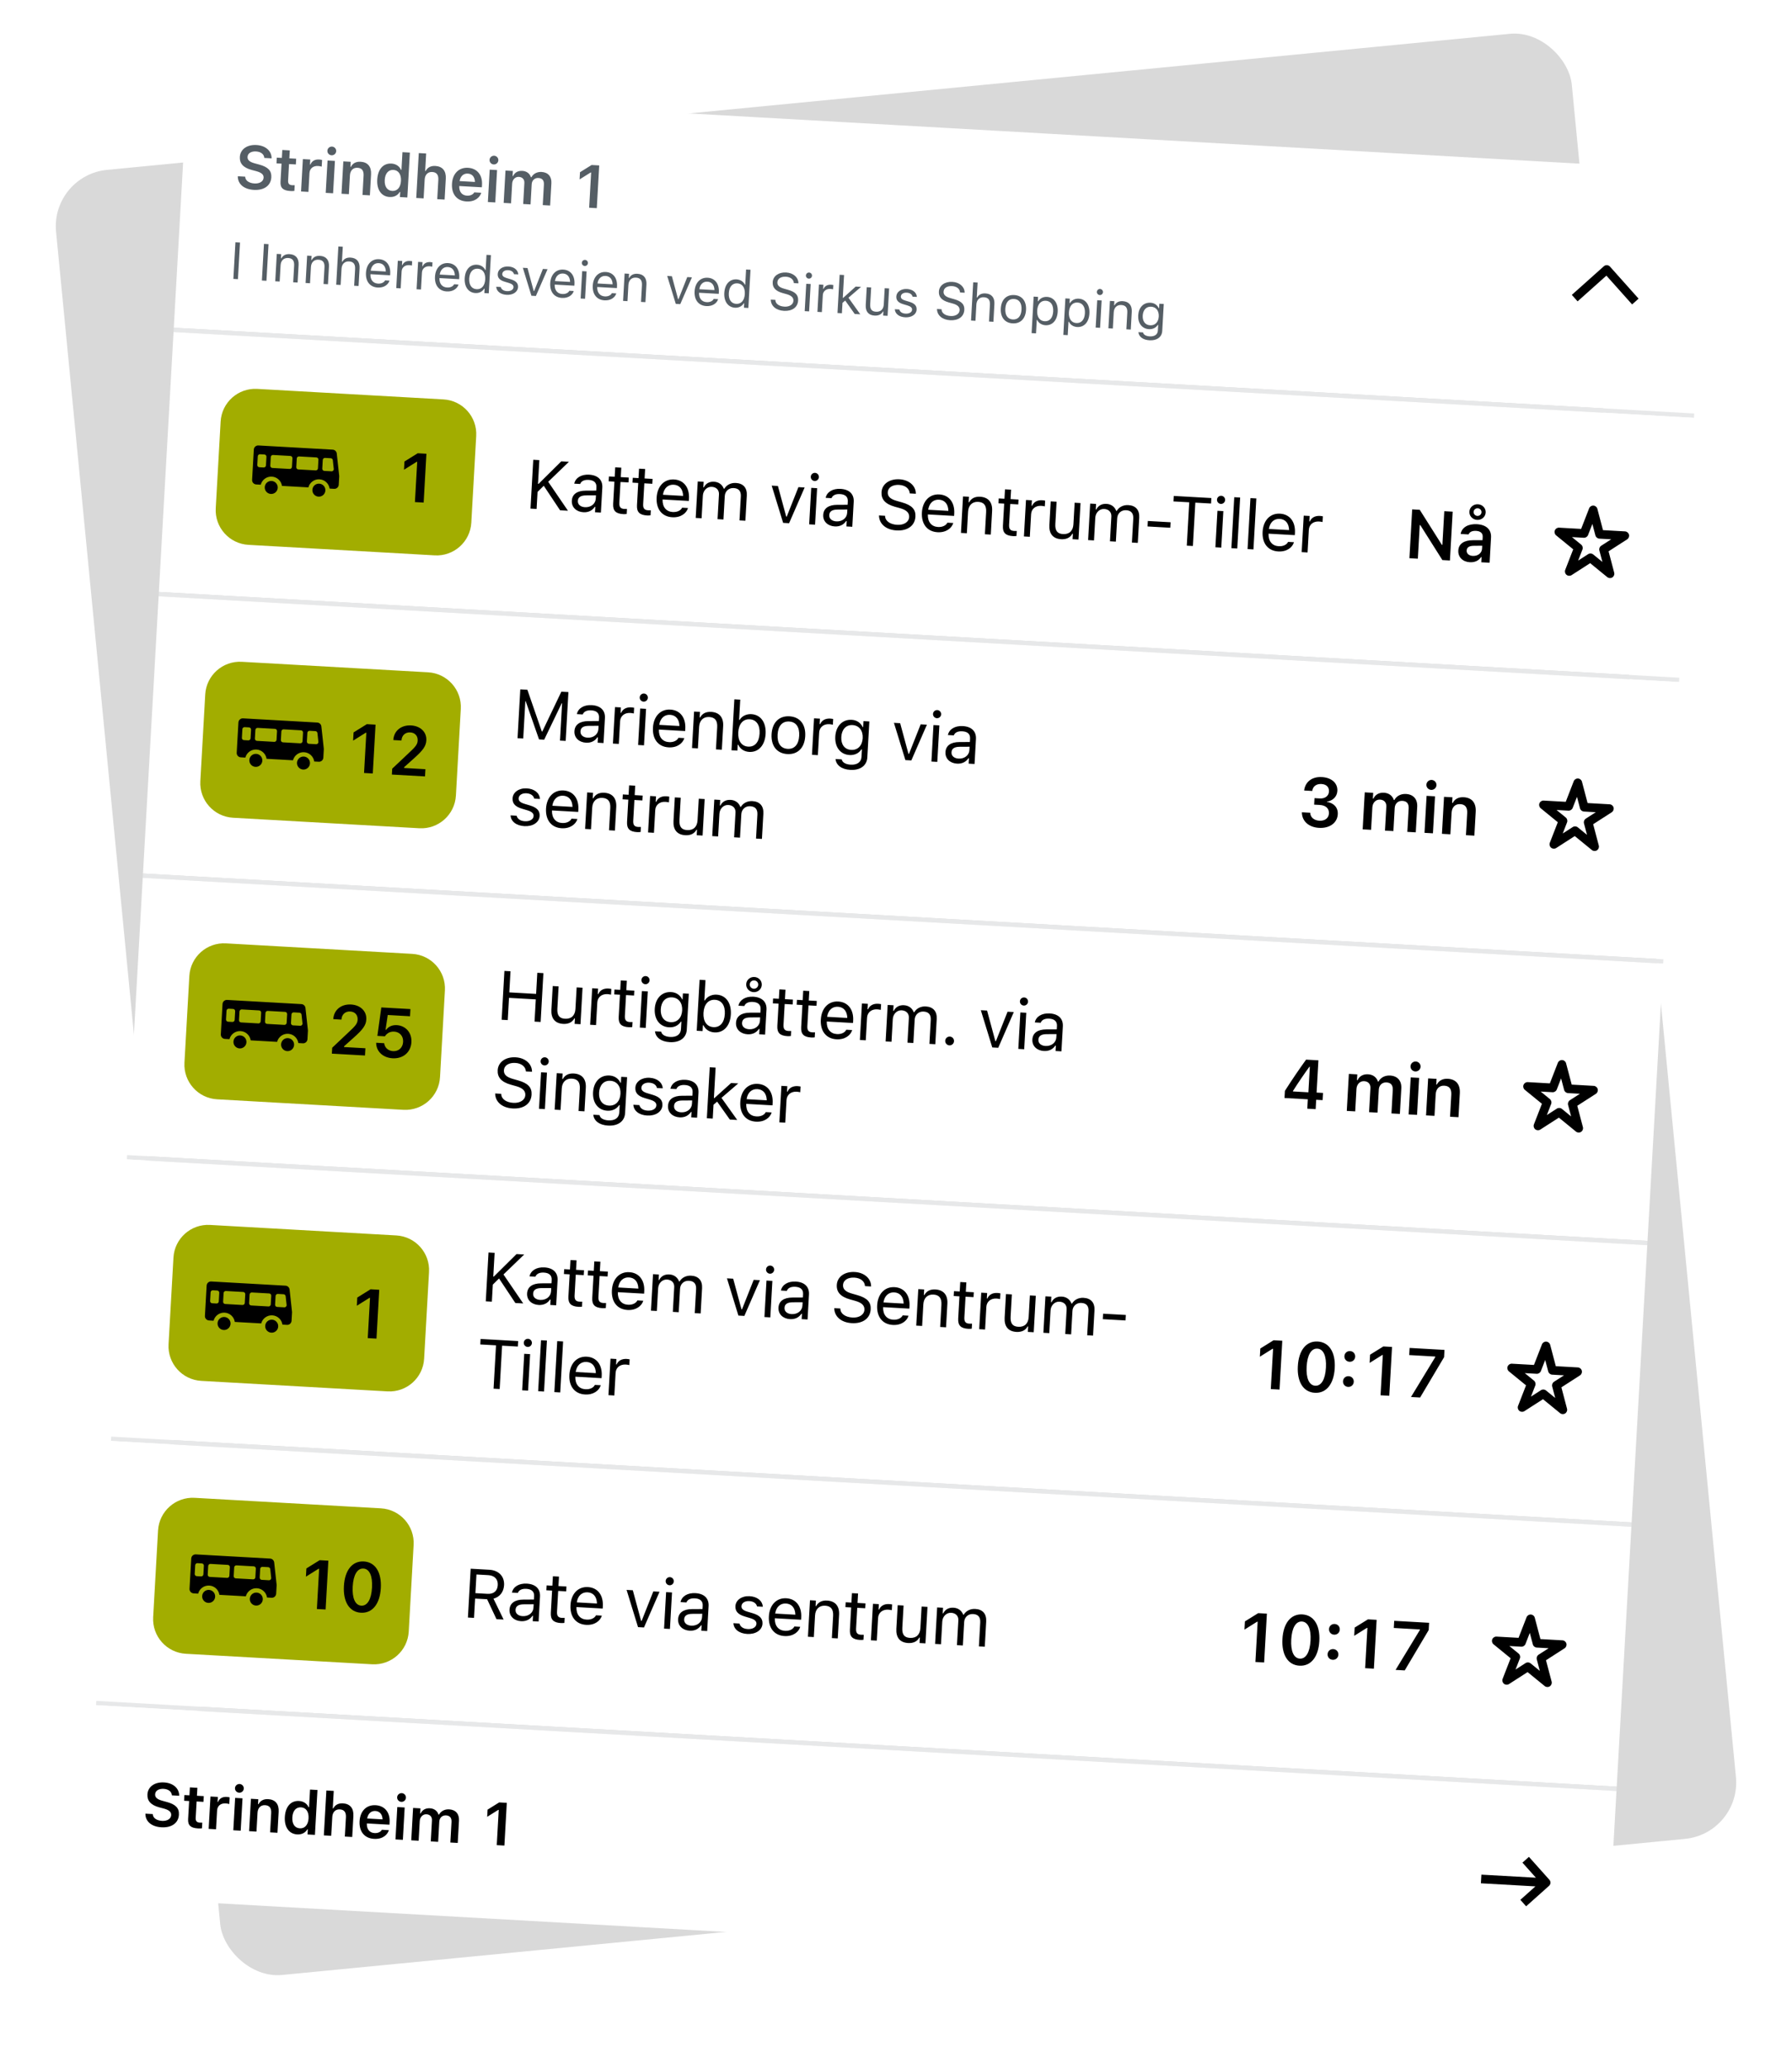 <svg width="253" height="292" viewBox="0 0 253 292" fill="none" xmlns="http://www.w3.org/2000/svg">
    <rect x="7.143" y="24.756" width="215" height="256.04" rx="8" transform="rotate(-5.54 7.143 24.756)" fill="#D9D9D9"/>
    <g filter="url(#filter0_d_12316_54185)">
        <g clip-path="url(#clip0_12316_54185)">
            <path d="M25.985 16.579C26.252 11.85 30.302 8.233 35.03 8.5L232.565 19.648C237.293 19.915 240.91 23.964 240.644 28.693L239.194 54.378L24.535 42.264L25.985 16.579Z" fill="white"/>
            <path d="M35.843 22.808C37.29 22.889 38.239 22.205 38.305 21.03L38.305 21.026C38.356 20.114 37.854 19.574 36.599 19.235L35.958 19.061C35.215 18.859 34.925 18.575 34.949 18.148L34.949 18.144C34.978 17.63 35.472 17.343 36.141 17.381C36.831 17.416 37.26 17.775 37.309 18.248L37.314 18.298L38.347 18.357L38.346 18.302C38.325 17.328 37.534 16.549 36.197 16.474C34.892 16.4 33.923 17.075 33.862 18.154L33.862 18.158C33.811 19.057 34.314 19.664 35.532 19.993L36.173 20.163C36.941 20.374 37.24 20.655 37.215 21.09L37.215 21.094C37.186 21.613 36.655 21.943 35.928 21.902C35.163 21.859 34.642 21.494 34.621 20.986L34.619 20.944L33.574 20.885L33.575 20.943C33.591 21.989 34.443 22.729 35.843 22.808ZM41.014 22.969C41.215 22.981 41.408 22.975 41.56 22.954L41.605 22.151C41.479 22.157 41.4 22.157 41.253 22.148C40.818 22.124 40.65 21.921 40.675 21.466L40.805 19.162L41.771 19.217L41.816 18.41L40.851 18.355L40.914 17.235L39.856 17.175L39.793 18.296L39.082 18.256L39.037 19.062L39.748 19.102L39.604 21.653C39.554 22.535 39.965 22.91 41.014 22.969ZM42.504 23.032L43.545 23.091L43.694 20.437C43.731 19.784 44.21 19.396 44.904 19.435C45.084 19.446 45.254 19.48 45.419 19.523L45.472 18.591C45.373 18.556 45.211 18.526 45.053 18.517C44.45 18.483 44.016 18.748 43.834 19.228L43.763 19.224L43.803 18.522L42.761 18.463L42.504 23.032ZM46.81 17.924C47.149 17.943 47.444 17.687 47.463 17.345C47.483 17.006 47.218 16.714 46.879 16.695C46.536 16.676 46.241 16.936 46.222 17.274C46.202 17.617 46.467 17.905 46.81 17.924ZM45.986 23.229L47.027 23.288L47.285 18.718L46.244 18.66L45.986 23.229ZM48.215 23.355L49.256 23.414L49.406 20.75C49.445 20.065 49.854 19.652 50.473 19.687C51.104 19.722 51.372 20.098 51.332 20.809L51.179 23.522L52.22 23.581L52.387 20.625C52.448 19.538 51.927 18.892 50.907 18.835C50.246 18.797 49.79 19.07 49.545 19.546L49.474 19.542L49.514 18.844L48.473 18.785L48.215 23.355ZM55 23.813C55.644 23.85 56.154 23.585 56.433 23.102L56.504 23.105L56.463 23.82L57.508 23.879L57.866 17.541L56.821 17.483L56.68 19.978L56.609 19.974C56.399 19.468 55.894 19.129 55.267 19.093C54.108 19.028 53.343 19.891 53.261 21.346L53.26 21.354C53.178 22.8 53.855 23.749 55 23.813ZM55.376 22.954C54.665 22.914 54.266 22.333 54.318 21.414L54.318 21.405C54.37 20.485 54.837 19.95 55.543 19.99C56.25 20.029 56.661 20.619 56.609 21.535L56.609 21.543C56.557 22.458 56.086 22.994 55.376 22.954ZM58.767 23.95L59.808 24.009L59.958 21.346C59.997 20.66 60.406 20.247 61.025 20.282C61.656 20.318 61.924 20.694 61.884 21.404L61.731 24.118L62.772 24.176L62.939 21.221C63 20.134 62.479 19.488 61.459 19.43C60.798 19.393 60.343 19.665 60.098 20.142L60.027 20.138L60.166 17.671L59.125 17.613L58.767 23.95ZM65.861 24.443C67.103 24.513 67.753 23.832 67.933 23.251L67.947 23.215L66.957 23.159L66.942 23.187C66.83 23.39 66.492 23.657 65.928 23.625C65.222 23.585 64.805 23.083 64.839 22.263L68.033 22.443L68.052 22.101C68.13 20.721 67.379 19.764 66.079 19.691C64.778 19.618 63.894 20.511 63.812 21.949L63.812 21.953C63.73 23.408 64.502 24.366 65.861 24.443ZM66.045 20.507C66.626 20.54 67.028 20.936 67.056 21.688L64.887 21.566C65.007 20.843 65.464 20.474 66.045 20.507ZM69.704 19.216C70.043 19.235 70.338 18.979 70.358 18.637C70.377 18.298 70.112 18.006 69.773 17.987C69.431 17.968 69.135 18.228 69.116 18.566C69.097 18.909 69.361 19.197 69.704 19.216ZM68.88 24.521L69.921 24.58L70.179 20.01L69.138 19.952L68.88 24.521ZM71.109 24.647L72.15 24.706L72.307 21.925C72.339 21.357 72.74 20.943 73.254 20.972C73.764 21.001 74.06 21.332 74.031 21.838L73.864 24.802L74.905 24.861L75.066 22.006C75.096 21.483 75.47 21.098 76.013 21.128C76.569 21.16 76.824 21.476 76.79 22.07L76.627 24.958L77.668 25.017L77.846 21.873C77.899 20.924 77.379 20.329 76.46 20.277C75.824 20.241 75.279 20.537 75.029 21.022L74.958 21.018C74.79 20.501 74.357 20.158 73.738 20.123C73.14 20.09 72.664 20.352 72.439 20.851L72.368 20.847L72.408 20.136L71.367 20.077L71.109 24.647ZM83.179 25.328L84.257 25.389L84.598 19.356L83.523 19.296L81.885 20.315L81.828 21.33L83.388 20.353L83.459 20.357L83.179 25.328Z" fill="#555E65"/>
            <path d="M32.948 35.377L33.593 35.413L33.885 30.243L33.24 30.206L32.948 35.377ZM36.975 35.604L37.62 35.641L37.912 30.47L37.267 30.433L36.975 35.604ZM38.86 35.711L39.484 35.746L39.613 33.46C39.651 32.782 40.065 32.389 40.681 32.423C41.298 32.458 41.566 32.808 41.526 33.503L41.394 35.854L42.017 35.889L42.158 33.388C42.21 32.47 41.755 31.931 40.888 31.882C40.319 31.849 39.943 32.069 39.726 32.467L39.669 32.464L39.702 31.883L39.078 31.848L38.86 35.711ZM43.146 35.953L43.77 35.988L43.899 33.702C43.937 33.024 44.351 32.631 44.967 32.665C45.584 32.7 45.851 33.05 45.812 33.745L45.679 36.096L46.303 36.131L46.444 33.63C46.496 32.712 46.041 32.172 45.174 32.123C44.604 32.091 44.229 32.311 44.012 32.709L43.955 32.705L43.987 32.125L43.364 32.09L43.146 35.953ZM47.468 36.196L48.091 36.232L48.22 33.945C48.258 33.268 48.672 32.874 49.289 32.909C49.905 32.944 50.173 33.294 50.134 33.989L50.001 36.339L50.624 36.374L50.766 33.873C50.818 32.956 50.363 32.416 49.495 32.367C48.926 32.335 48.55 32.555 48.334 32.952L48.276 32.949L48.396 30.835L47.772 30.8L47.468 36.196ZM53.326 36.595C54.236 36.647 54.817 36.162 54.979 35.646L54.988 35.618L54.365 35.583L54.349 35.614C54.231 35.841 53.895 36.07 53.372 36.041C52.684 36.002 52.269 35.511 52.297 34.711L55.077 34.868L55.091 34.624C55.156 33.471 54.562 32.653 53.512 32.594C52.462 32.535 51.736 33.313 51.668 34.507L51.668 34.51C51.6 35.721 52.222 36.533 53.326 36.595ZM53.477 33.149C54.047 33.181 54.45 33.567 54.471 34.334L52.335 34.214C52.445 33.483 52.904 33.117 53.477 33.149ZM55.946 36.675L56.569 36.71L56.704 34.316C56.736 33.75 57.181 33.398 57.775 33.431C57.911 33.439 58.029 33.46 58.157 33.489L58.191 32.883C58.131 32.869 57.999 32.847 57.881 32.841C57.357 32.811 56.982 33.027 56.812 33.424L56.755 33.42L56.787 32.847L56.164 32.812L55.946 36.675ZM58.813 36.837L59.436 36.872L59.571 34.478C59.603 33.912 60.047 33.559 60.642 33.593C60.778 33.601 60.896 33.622 61.023 33.651L61.058 33.045C60.997 33.031 60.865 33.009 60.747 33.002C60.224 32.973 59.849 33.189 59.679 33.586L59.622 33.582L59.654 33.009L59.031 32.974L58.813 36.837ZM63.073 37.145C63.983 37.197 64.564 36.712 64.726 36.196L64.735 36.168L64.112 36.133L64.095 36.164C63.978 36.391 63.642 36.62 63.119 36.591C62.431 36.552 62.016 36.061 62.043 35.261L64.824 35.418L64.838 35.174C64.903 34.02 64.309 33.203 63.259 33.144C62.209 33.085 61.482 33.863 61.415 35.057L61.415 35.06C61.346 36.272 61.969 37.083 63.073 37.145ZM63.224 33.699C63.794 33.731 64.197 34.117 64.218 34.884L62.082 34.764C62.192 34.033 62.651 33.667 63.224 33.699ZM67.115 37.373C67.653 37.404 68.097 37.174 68.358 36.757L68.415 36.76L68.38 37.377L69.004 37.412L69.308 32.015L68.685 31.98L68.564 34.123L68.507 34.12C68.318 33.696 67.871 33.404 67.341 33.374C66.359 33.319 65.677 34.068 65.608 35.279L65.608 35.286C65.54 36.49 66.137 37.318 67.115 37.373ZM67.29 36.83C66.584 36.79 66.195 36.222 66.246 35.322L66.246 35.315C66.297 34.416 66.747 33.895 67.453 33.934C68.155 33.974 68.554 34.55 68.504 35.442L68.503 35.45C68.453 36.342 67.992 36.869 67.29 36.83ZM71.523 37.622C72.4 37.672 73.097 37.233 73.136 36.545L73.137 36.538C73.168 35.986 72.835 35.651 72.117 35.434L71.53 35.257C71.081 35.12 70.897 34.945 70.912 34.683L70.912 34.676C70.931 34.336 71.282 34.118 71.74 34.144C72.206 34.17 72.495 34.399 72.561 34.708L73.173 34.742C73.123 34.107 72.583 33.67 71.773 33.625C70.953 33.578 70.309 34.027 70.273 34.669L70.273 34.672C70.241 35.228 70.55 35.561 71.264 35.774L71.854 35.951C72.324 36.093 72.511 36.287 72.496 36.548L72.496 36.556C72.476 36.907 72.093 37.133 71.573 37.104C71.079 37.076 70.783 36.847 70.697 36.519L70.059 36.483C70.095 37.125 70.662 37.574 71.523 37.622ZM75.027 37.752L75.658 37.787L77.306 34.005L76.646 33.968L75.41 37.09L75.352 37.087L74.475 33.845L73.816 33.808L75.027 37.752ZM79.341 38.063C80.252 38.115 80.833 37.63 80.995 37.114L81.004 37.086L80.38 37.051L80.364 37.082C80.247 37.309 79.91 37.538 79.387 37.509C78.699 37.47 78.285 36.979 78.312 36.179L81.093 36.336L81.106 36.092C81.171 34.939 80.578 34.121 79.528 34.062C78.478 34.003 77.751 34.782 77.683 35.975L77.683 35.978C77.615 37.19 78.238 38.001 79.341 38.063ZM79.493 34.617C80.062 34.65 80.465 35.035 80.486 35.802L78.351 35.682C78.46 34.951 78.919 34.585 79.493 34.617ZM82.551 33.553C82.787 33.567 82.992 33.384 83.005 33.148C83.019 32.911 82.836 32.707 82.599 32.693C82.363 32.68 82.159 32.863 82.145 33.099C82.132 33.336 82.314 33.54 82.551 33.553ZM81.975 38.144L82.599 38.179L82.817 34.316L82.194 34.281L81.975 38.144ZM85.347 38.402C86.257 38.454 86.838 37.969 87 37.453L87.009 37.425L86.386 37.39L86.37 37.421C86.253 37.648 85.916 37.877 85.393 37.848C84.705 37.809 84.29 37.318 84.318 36.518L87.098 36.675L87.112 36.431C87.177 35.278 86.583 34.46 85.534 34.401C84.484 34.342 83.757 35.12 83.689 36.314L83.689 36.317C83.621 37.529 84.243 38.34 85.347 38.402ZM85.499 34.956C86.068 34.989 86.471 35.374 86.492 36.141L84.356 36.021C84.466 35.29 84.925 34.924 85.499 34.956ZM87.967 38.482L88.59 38.517L88.719 36.231C88.757 35.554 89.172 35.16 89.788 35.195C90.404 35.23 90.672 35.579 90.633 36.274L90.501 38.625L91.124 38.66L91.265 36.159C91.317 35.242 90.862 34.702 89.995 34.653C89.425 34.621 89.05 34.84 88.833 35.238L88.775 35.235L88.808 34.654L88.185 34.619L87.967 38.482ZM95.41 38.902L96.04 38.938L97.688 35.155L97.029 35.118L95.792 38.24L95.735 38.237L94.857 34.996L94.198 34.958L95.41 38.902ZM99.723 39.214C100.634 39.265 101.215 38.78 101.377 38.264L101.386 38.236L100.762 38.201L100.746 38.233C100.629 38.46 100.292 38.689 99.769 38.659C99.081 38.62 98.667 38.13 98.694 37.33L101.475 37.486L101.489 37.243C101.554 36.089 100.96 35.272 99.91 35.212C98.86 35.153 98.133 35.932 98.066 37.125L98.066 37.129C97.997 38.34 98.62 39.151 99.723 39.214ZM99.875 35.768C100.445 35.8 100.847 36.186 100.869 36.953L98.733 36.832C98.843 36.101 99.302 35.735 99.875 35.768ZM103.766 39.442C104.303 39.472 104.748 39.242 105.009 38.825L105.066 38.829L105.031 39.445L105.655 39.48L105.959 34.084L105.335 34.048L105.214 36.191L105.157 36.188C104.969 35.764 104.522 35.473 103.992 35.443C103.009 35.387 102.327 36.136 102.259 37.347L102.258 37.355C102.191 38.559 102.787 39.387 103.766 39.442ZM103.94 38.898C103.234 38.858 102.846 38.29 102.896 37.391L102.897 37.383C102.947 36.484 103.398 35.963 104.103 36.003C104.806 36.042 105.205 36.618 105.155 37.511L105.154 37.518C105.104 38.41 104.643 38.938 103.94 38.898ZM110.682 39.886C111.836 39.951 112.626 39.392 112.681 38.424L112.681 38.421C112.723 37.675 112.321 37.218 111.256 36.917L110.69 36.755C109.996 36.562 109.729 36.266 109.752 35.854L109.753 35.851C109.783 35.309 110.298 35.033 110.944 35.066C111.617 35.1 112.028 35.461 112.075 35.92L112.079 35.968L112.724 36.004L112.723 35.953C112.713 35.18 112.027 34.53 110.995 34.472C109.927 34.412 109.144 34.975 109.092 35.831L109.092 35.835C109.049 36.584 109.471 37.086 110.493 37.373L111.06 37.531C111.76 37.729 112.041 38.04 112.017 38.469L112.016 38.473C111.987 39 111.454 39.333 110.752 39.293C110.006 39.251 109.487 38.895 109.47 38.376L109.468 38.337L108.823 38.3L108.824 38.34C108.852 39.186 109.55 39.822 110.682 39.886ZM114.185 35.339C114.421 35.352 114.626 35.169 114.639 34.933C114.652 34.696 114.47 34.492 114.233 34.479C113.997 34.465 113.792 34.648 113.779 34.884C113.766 35.121 113.949 35.325 114.185 35.339ZM113.61 39.929L114.233 39.964L114.451 36.101L113.828 36.066L113.61 39.929ZM115.408 40.031L116.032 40.066L116.167 37.672C116.199 37.106 116.643 36.754 117.238 36.787C117.374 36.795 117.492 36.816 117.619 36.844L117.654 36.239C117.593 36.225 117.461 36.203 117.343 36.196C116.82 36.167 116.445 36.383 116.275 36.779L116.218 36.776L116.25 36.203L115.626 36.168L115.408 40.031ZM118.239 40.19L118.862 40.225L118.945 38.76L119.327 38.429L120.672 40.328L121.457 40.372L119.788 38.031L121.564 36.503L120.808 36.46L119.043 38.054L118.985 38.05L119.167 34.829L118.544 34.794L118.239 40.19ZM123.478 40.554C124.044 40.586 124.448 40.375 124.661 39.974L124.718 39.977L124.686 40.554L125.31 40.589L125.528 36.726L124.904 36.691L124.775 38.977C124.737 39.655 124.351 40.05 123.67 40.011C123.054 39.977 122.822 39.629 122.861 38.934L122.994 36.584L122.37 36.548L122.229 39.049C122.177 39.963 122.6 40.505 123.478 40.554ZM127.796 40.798C128.674 40.847 129.371 40.409 129.41 39.721L129.41 39.714C129.441 39.162 129.108 38.827 128.39 38.61L127.804 38.433C127.355 38.296 127.17 38.12 127.185 37.859L127.186 37.852C127.205 37.511 127.555 37.294 128.014 37.32C128.48 37.346 128.769 37.574 128.834 37.884L129.447 37.918C129.396 37.283 128.856 36.846 128.047 36.8C127.226 36.754 126.582 37.203 126.546 37.844L126.546 37.848C126.515 38.403 126.823 38.737 127.537 38.95L128.127 39.127C128.598 39.269 128.784 39.463 128.769 39.724L128.769 39.731C128.749 40.082 128.367 40.309 127.847 40.279C127.352 40.252 127.056 40.023 126.971 39.694L126.333 39.658C126.368 40.3 126.936 40.749 127.796 40.798ZM134.146 41.21C135.3 41.275 136.09 40.716 136.145 39.748L136.145 39.745C136.187 39 135.785 38.542 134.72 38.241L134.154 38.08C133.46 37.886 133.193 37.59 133.216 37.178L133.217 37.175C133.247 36.634 133.762 36.357 134.407 36.39C135.081 36.424 135.493 36.785 135.538 37.245L135.542 37.292L136.188 37.328L136.187 37.278C136.177 36.504 135.491 35.854 134.459 35.796C133.391 35.736 132.608 36.299 132.556 37.155L132.556 37.159C132.514 37.908 132.935 38.41 133.957 38.698L134.524 38.855C135.224 39.053 135.505 39.364 135.48 39.794L135.48 39.797C135.45 40.324 134.918 40.657 134.216 40.617C133.47 40.575 132.951 40.219 132.933 39.7L132.932 39.661L132.287 39.624L132.289 39.664C132.317 40.51 133.014 41.146 134.146 41.21ZM137.095 41.254L137.719 41.29L137.848 39.003C137.886 38.326 138.3 37.932 138.916 37.967C139.533 38.002 139.801 38.352 139.761 39.047L139.629 41.397L140.252 41.433L140.393 38.931C140.445 38.014 139.99 37.474 139.123 37.425C138.553 37.393 138.178 37.613 137.961 38.01L137.904 38.007L138.023 35.893L137.4 35.858L137.095 41.254ZM142.965 41.654C144.064 41.716 144.788 40.995 144.858 39.758L144.858 39.751C144.928 38.511 144.29 37.717 143.19 37.655C142.09 37.593 141.366 38.31 141.296 39.55L141.296 39.557C141.226 40.794 141.864 41.592 142.965 41.654ZM142.996 41.102C142.264 41.061 141.882 40.504 141.934 39.593L141.934 39.586C141.986 38.673 142.428 38.166 143.159 38.207C143.89 38.248 144.272 38.802 144.221 39.715L144.22 39.722C144.169 40.633 143.727 41.143 142.996 41.102ZM145.644 43.031L146.267 43.066L146.374 41.167L146.432 41.17C146.62 41.594 147.068 41.886 147.598 41.915C148.579 41.971 149.261 41.222 149.33 40.011L149.33 40.004C149.398 38.8 148.801 37.972 147.823 37.916C147.286 37.886 146.842 38.116 146.581 38.533L146.523 38.53L146.558 37.913L145.935 37.878L145.644 43.031ZM147.485 41.355C146.783 41.316 146.384 40.74 146.435 39.847L146.435 39.84C146.485 38.948 146.947 38.42 147.649 38.46C148.355 38.5 148.743 39.068 148.692 39.968L148.692 39.975C148.641 40.874 148.192 41.395 147.485 41.355ZM150.123 43.284L150.746 43.319L150.853 41.42L150.911 41.423C151.099 41.847 151.547 42.138 152.077 42.168C153.058 42.224 153.741 41.475 153.809 40.264L153.809 40.257C153.877 39.053 153.281 38.224 152.303 38.169C151.765 38.139 151.321 38.369 151.06 38.786L151.002 38.782L151.037 38.166L150.414 38.131L150.123 43.284ZM151.965 41.608C151.262 41.569 150.863 40.992 150.914 40.1L150.914 40.093C150.965 39.201 151.426 38.673 152.128 38.713C152.834 38.753 153.222 39.321 153.171 40.221L153.171 40.228C153.12 41.127 152.671 41.648 151.965 41.608ZM155.265 37.657C155.501 37.67 155.705 37.488 155.719 37.251C155.732 37.015 155.55 36.81 155.313 36.797C155.076 36.783 154.872 36.966 154.859 37.203C154.846 37.439 155.028 37.644 155.265 37.657ZM154.69 42.247L155.313 42.282L155.531 38.42L154.908 38.385L154.69 42.247ZM156.488 42.349L157.111 42.384L157.24 40.098C157.279 39.421 157.693 39.027 158.309 39.062C158.926 39.096 159.194 39.446 159.155 40.141L159.022 42.492L159.645 42.527L159.786 40.026C159.838 39.108 159.383 38.569 158.516 38.52C157.946 38.488 157.571 38.707 157.354 39.105L157.297 39.102L157.329 38.521L156.706 38.486L156.488 42.349ZM162.288 44.042C163.342 44.102 164.039 43.587 164.088 42.724L164.303 38.915L163.679 38.88L163.643 39.517L163.6 39.515C163.388 39.064 162.981 38.772 162.436 38.741C161.426 38.684 160.758 39.434 160.697 40.516L160.696 40.523C160.635 41.605 161.212 42.414 162.212 42.471C162.742 42.501 163.193 42.285 163.46 41.872L163.518 41.876L163.473 42.657C163.441 43.227 163.011 43.529 162.319 43.49C161.764 43.459 161.432 43.232 161.38 42.934L161.376 42.93L160.732 42.894L160.724 42.897C160.785 43.537 161.356 43.99 162.288 44.042ZM162.378 41.926C161.662 41.886 161.291 41.326 161.334 40.559L161.335 40.552C161.378 39.785 161.811 39.259 162.527 39.3C163.24 39.34 163.642 39.913 163.599 40.68L163.599 40.687C163.555 41.453 163.095 41.967 162.378 41.926Z" fill="#555E65"/>
            <path fill-rule="evenodd" clip-rule="evenodd" d="M226.436 33.592C226.688 33.367 227.076 33.389 227.301 33.641L231.34 38.164L230.427 38.98L226.795 34.914L222.73 38.545L221.914 37.632L226.436 33.592Z" fill="black"/>
            <path d="M239.194 54.378L24.536 42.264L24.501 42.876L239.16 54.99L239.194 54.378Z" fill="#E7E8E9"/>
            <path d="M239.159 54.99L24.501 42.876L22.43 79.57L237.089 91.684L239.159 54.99Z" fill="white"/>
            <path d="M62.615 52.389L36.318 50.905C33.616 50.752 31.302 52.819 31.149 55.521L30.459 67.753C30.307 70.455 32.373 72.769 35.076 72.921L61.373 74.405C64.075 74.558 66.389 72.491 66.541 69.789L67.232 57.558C67.384 54.856 65.317 52.541 62.615 52.389Z" fill="#A2AD00"/>
            <path fill-rule="evenodd" clip-rule="evenodd" d="M35.835 59.467C35.854 59.129 36.143 58.871 36.481 58.89L46.971 59.482C47.27 59.499 47.513 59.729 47.545 60.027L47.888 63.164C47.892 63.198 47.893 63.232 47.891 63.266L47.825 64.438C47.806 64.776 47.516 65.034 47.178 65.015L46.536 64.979C46.434 64.273 45.847 63.713 45.107 63.671C44.367 63.629 43.721 64.12 43.54 64.81L39.809 64.599C39.707 63.893 39.12 63.333 38.38 63.291C37.64 63.25 36.993 63.74 36.812 64.43L36.17 64.394C35.833 64.375 35.574 64.085 35.593 63.748L35.835 59.467ZM36.395 60.419C36.404 60.25 36.549 60.121 36.718 60.13L37.329 60.165C37.498 60.174 37.627 60.319 37.618 60.488L37.549 61.711C37.539 61.88 37.395 62.009 37.226 61.999L36.614 61.965C36.445 61.955 36.316 61.811 36.326 61.642L36.395 60.419ZM45.891 60.648C45.722 60.638 45.578 60.767 45.568 60.936L45.499 62.16C45.489 62.328 45.619 62.473 45.788 62.483L46.803 62.54C46.992 62.55 47.145 62.389 47.124 62.201L46.989 60.966C46.973 60.817 46.852 60.702 46.702 60.694L45.891 60.648ZM38.229 60.522C38.239 60.353 38.383 60.224 38.552 60.234L40.999 60.372C41.167 60.381 41.297 60.526 41.287 60.695L41.218 61.918C41.209 62.087 41.064 62.216 40.895 62.206L38.449 62.068C38.28 62.059 38.151 61.914 38.16 61.745L38.229 60.522ZM42.222 60.441C42.053 60.431 41.908 60.56 41.899 60.729L41.83 61.952C41.82 62.121 41.949 62.266 42.118 62.275L44.565 62.413C44.733 62.423 44.878 62.294 44.888 62.125L44.956 60.902C44.966 60.733 44.837 60.588 44.668 60.579L42.222 60.441Z" fill="black"/>
            <path d="M45.938 65.252C45.91 65.758 45.476 66.146 44.969 66.117C44.462 66.089 44.075 65.655 44.103 65.148C44.132 64.642 44.566 64.254 45.073 64.283C45.579 64.311 45.967 64.745 45.938 65.252Z" fill="black"/>
            <path d="M38.242 65.738C38.748 65.766 39.182 65.379 39.211 64.872C39.239 64.365 38.852 63.932 38.345 63.903C37.839 63.874 37.405 64.262 37.376 64.769C37.348 65.275 37.735 65.709 38.242 65.738Z" fill="black"/>
            <path d="M58.581 66.885L59.814 66.955L60.203 60.061L58.975 59.991L57.102 61.156L57.037 62.317L58.82 61.2L58.902 61.205L58.581 66.885Z" fill="black"/>
            <path d="M74.897 67.806L75.757 67.855L75.893 65.447L76.771 64.581L79.073 68.042L80.186 68.105L77.397 64.017L80.322 61.196L79.243 61.135L76.034 64.314L75.957 64.31L76.147 60.961L75.287 60.912L74.897 67.806ZM82.366 68.319C83.059 68.358 83.616 68.088 83.972 67.556L84.048 67.561L84.005 68.32L84.837 68.367L85.036 64.841C85.096 63.771 84.43 63.086 83.174 63.016C82.075 62.953 81.26 63.454 81.081 64.254L81.075 64.282L81.906 64.329L81.912 64.315C82.068 63.921 82.487 63.715 83.103 63.75C83.873 63.793 84.24 64.159 84.204 64.794L84.178 65.263L82.697 65.27C81.493 65.274 80.785 65.766 80.733 66.683L80.733 66.693C80.68 67.629 81.387 68.264 82.366 68.319ZM81.584 66.722L81.585 66.712C81.614 66.201 81.973 65.943 82.759 65.94L84.14 65.931L84.114 66.4C84.072 67.135 83.425 67.655 82.579 67.607C81.982 67.573 81.555 67.243 81.584 66.722ZM87.995 68.584C88.157 68.593 88.316 68.583 88.48 68.563L88.52 67.856C88.366 67.862 88.284 67.862 88.136 67.854C87.601 67.823 87.405 67.568 87.439 66.961L87.603 64.047L88.731 64.11L88.77 63.422L87.642 63.359L87.717 62.026L86.858 61.977L86.782 63.31L85.97 63.264L85.931 63.952L86.743 63.998L86.567 67.123C86.512 68.107 86.933 68.524 87.995 68.584ZM91.359 68.774C91.522 68.783 91.68 68.773 91.845 68.753L91.885 68.046C91.731 68.052 91.649 68.052 91.501 68.044C90.966 68.013 90.769 67.758 90.804 67.151L90.968 64.237L92.096 64.3L92.135 63.612L91.007 63.549L91.082 62.216L90.222 62.167L90.147 63.5L89.335 63.454L89.296 64.142L90.108 64.188L89.932 67.313C89.876 68.297 90.299 68.714 91.359 68.774ZM94.918 69.027C96.131 69.096 96.905 68.449 97.121 67.762L97.133 67.724L96.302 67.677L96.28 67.719C96.125 68.022 95.676 68.327 94.978 68.288C94.061 68.236 93.508 67.582 93.545 66.515L97.252 66.724L97.271 66.399C97.358 64.861 96.566 63.771 95.166 63.692C93.766 63.613 92.797 64.651 92.707 66.242L92.707 66.247C92.616 67.862 93.446 68.944 94.918 69.027ZM95.119 64.433C95.879 64.475 96.415 64.99 96.444 66.012L93.597 65.852C93.743 64.877 94.355 64.389 95.119 64.433ZM98.221 69.123L99.052 69.169L99.232 65.978C99.273 65.252 99.817 64.693 100.491 64.731C101.141 64.767 101.539 65.188 101.505 65.799L101.307 69.297L102.139 69.344L102.325 66.033C102.362 65.378 102.866 64.865 103.583 64.905C104.309 64.946 104.636 65.343 104.593 66.103L104.403 69.472L105.235 69.518L105.436 65.959C105.497 64.879 104.943 64.244 103.892 64.185C103.18 64.144 102.572 64.47 102.264 64.999L102.188 64.994C101.979 64.446 101.512 64.05 100.815 64.011C100.141 63.973 99.635 64.266 99.375 64.807L99.298 64.803L99.343 64.019L98.511 63.972L98.221 69.123ZM110.565 69.819L111.406 69.867L113.603 64.824L112.724 64.774L111.075 68.937L110.999 68.933L109.828 64.611L108.95 64.561L110.565 69.819ZM115.008 63.906C115.323 63.924 115.596 63.68 115.614 63.365C115.631 63.05 115.388 62.777 115.072 62.759C114.757 62.742 114.485 62.985 114.467 63.3C114.449 63.616 114.693 63.888 115.008 63.906ZM114.241 70.027L115.072 70.074L115.363 64.923L114.531 64.876L114.241 70.027ZM117.859 70.322C118.551 70.361 119.108 70.09 119.464 69.559L119.541 69.564L119.498 70.323L120.329 70.37L120.528 66.844C120.589 65.774 119.923 65.089 118.666 65.018C117.567 64.956 116.753 65.457 116.574 66.257L116.567 66.285L117.398 66.332L117.404 66.318C117.561 65.924 117.98 65.718 118.596 65.753C119.365 65.796 119.733 66.162 119.697 66.797L119.67 67.266L118.189 67.273C116.986 67.277 116.277 67.769 116.226 68.686L116.225 68.696C116.172 69.632 116.879 70.267 117.859 70.322ZM117.076 68.725L117.077 68.715C117.106 68.204 117.466 67.946 118.252 67.943L119.633 67.934L119.606 68.403C119.565 69.138 118.917 69.658 118.072 69.61C117.474 69.576 117.047 69.246 117.076 68.725ZM126.577 70.886C128.116 70.973 129.169 70.227 129.242 68.937L129.242 68.932C129.298 67.938 128.763 67.328 127.342 66.927L126.588 66.712C125.663 66.453 125.307 66.059 125.338 65.51L125.338 65.505C125.379 64.784 126.065 64.415 126.926 64.459C127.824 64.505 128.372 64.986 128.433 65.598L128.44 65.661L129.299 65.71L129.298 65.642C129.285 64.611 128.37 63.745 126.994 63.667C125.571 63.587 124.526 64.338 124.457 65.479L124.457 65.484C124.4 66.483 124.962 67.152 126.325 67.536L127.08 67.746C128.014 68.01 128.389 68.424 128.357 68.997L128.357 69.002C128.317 69.704 127.607 70.148 126.67 70.095C125.676 70.039 124.984 69.564 124.961 68.873L124.959 68.82L124.099 68.771L124.101 68.824C124.138 69.953 125.067 70.801 126.577 70.886ZM132.369 71.141C133.582 71.209 134.357 70.563 134.573 69.875L134.585 69.838L133.753 69.791L133.732 69.832C133.576 70.135 133.127 70.441 132.43 70.401C131.512 70.35 130.96 69.695 130.996 68.628L134.703 68.838L134.722 68.513C134.809 66.974 134.017 65.885 132.617 65.806C131.217 65.727 130.248 66.765 130.158 68.356L130.158 68.361C130.067 69.975 130.897 71.058 132.369 71.141ZM132.571 66.546C133.33 66.589 133.867 67.103 133.896 68.126L131.048 67.965C131.194 66.991 131.806 66.503 132.571 66.546ZM135.672 71.236L136.503 71.283L136.675 68.235C136.726 67.332 137.279 66.807 138.1 66.853C138.922 66.9 139.279 67.366 139.227 68.293L139.05 71.427L139.882 71.474L140.07 68.139C140.139 66.916 139.532 66.196 138.376 66.131C137.616 66.088 137.116 66.381 136.827 66.911L136.75 66.907L136.794 66.132L135.963 66.086L135.672 71.236ZM143.025 71.689C143.187 71.699 143.346 71.688 143.51 71.669L143.55 70.962C143.396 70.968 143.315 70.968 143.167 70.959C142.632 70.929 142.435 70.674 142.469 70.067L142.634 67.152L143.761 67.216L143.8 66.528L142.672 66.464L142.748 65.131L141.888 65.083L141.813 66.416L141 66.37L140.962 67.058L141.774 67.104L141.597 70.228C141.542 71.213 141.964 71.629 143.025 71.689ZM144.562 71.738L145.393 71.785L145.573 68.593C145.616 67.838 146.208 67.368 147.001 67.413C147.183 67.423 147.34 67.451 147.51 67.49L147.555 66.682C147.475 66.663 147.299 66.634 147.141 66.625C146.444 66.586 145.944 66.874 145.717 67.403L145.641 67.399L145.684 66.634L144.853 66.587L144.562 71.738ZM149.819 72.126C150.573 72.168 151.112 71.887 151.396 71.352L151.473 71.356L151.429 72.125L152.26 72.172L152.551 67.022L151.72 66.975L151.548 70.023C151.497 70.926 150.983 71.453 150.076 71.402C149.254 71.356 148.944 70.892 148.996 69.965L149.173 66.831L148.342 66.784L148.154 70.119C148.085 71.338 148.648 72.059 149.819 72.126ZM153.624 72.249L154.455 72.296L154.635 69.105C154.676 68.378 155.221 67.82 155.894 67.858C156.544 67.894 156.942 68.314 156.907 68.926L156.71 72.423L157.542 72.47L157.729 69.159C157.766 68.505 158.269 67.992 158.986 68.032C159.712 68.073 160.039 68.47 159.996 69.23L159.806 72.598L160.638 72.645L160.838 69.085C160.899 68.006 160.346 67.371 159.295 67.311C158.582 67.271 157.975 67.596 157.667 68.125L157.59 68.121C157.382 67.572 156.915 67.177 156.218 67.138C155.544 67.1 155.039 67.392 154.778 67.933L154.702 67.929L154.746 67.146L153.914 67.099L153.624 72.249ZM162.011 70.326L165.222 70.507L165.266 69.733L162.055 69.552L162.011 70.326ZM167.554 73.035L168.414 73.084L168.76 66.963L170.981 67.089L171.025 66.315L165.722 66.016L165.678 66.79L167.9 66.915L167.554 73.035ZM172.361 67.143C172.676 67.16 172.948 66.917 172.966 66.602C172.984 66.286 172.74 66.014 172.425 65.996C172.11 65.978 171.837 66.222 171.819 66.537C171.801 66.852 172.045 67.125 172.361 67.143ZM171.593 73.263L172.424 73.31L172.715 68.16L171.884 68.113L171.593 73.263ZM173.85 73.391L174.681 73.438L175.087 66.242L174.256 66.195L173.85 73.391ZM176.135 73.52L176.966 73.567L177.372 66.371L176.541 66.324L176.135 73.52ZM180.47 73.855C181.683 73.924 182.458 73.277 182.674 72.59L182.686 72.552L181.854 72.505L181.833 72.547C181.677 72.85 181.228 73.155 180.53 73.116C179.613 73.064 179.06 72.41 179.097 71.343L182.805 71.552L182.823 71.227C182.91 69.689 182.118 68.599 180.718 68.52C179.318 68.441 178.349 69.479 178.259 71.07L178.259 71.075C178.168 72.69 178.998 73.772 180.47 73.855ZM180.671 69.26C181.431 69.303 181.967 69.818 181.996 70.84L179.149 70.68C179.295 69.705 179.907 69.217 180.671 69.26ZM183.773 73.951L184.605 73.998L184.785 70.806C184.827 70.051 185.419 69.581 186.212 69.626C186.394 69.636 186.55 69.664 186.721 69.703L186.766 68.895C186.686 68.876 186.51 68.847 186.353 68.838C185.655 68.799 185.155 69.087 184.929 69.616L184.852 69.612L184.895 68.847L184.064 68.8L183.773 73.951Z" fill="black"/>
            <path d="M198.986 74.809L200.176 74.876L200.444 70.127L200.52 70.132L203.64 75.072L204.705 75.132L205.094 68.237L203.909 68.171L203.641 72.92L203.564 72.915L200.445 67.975L199.375 67.915L198.986 74.809ZM208.543 69.4C209.174 69.436 209.717 68.978 209.752 68.361L209.752 68.357C209.787 67.74 209.298 67.229 208.668 67.193C208.032 67.157 207.489 67.611 207.454 68.227L207.454 68.232C207.419 68.848 207.908 69.365 208.543 69.4ZM208.575 68.837C208.269 68.819 208.034 68.566 208.051 68.265L208.052 68.261C208.068 67.964 208.325 67.744 208.636 67.761C208.941 67.779 209.177 68.027 209.16 68.323L209.16 68.328C209.143 68.629 208.881 68.854 208.575 68.837ZM207.516 75.377C208.204 75.416 208.775 75.151 209.09 74.66L209.171 74.665L209.131 75.382L210.306 75.448L210.508 71.879C210.57 70.775 209.851 70.083 208.509 70.007C207.267 69.937 206.393 70.472 206.229 71.345L206.221 71.388L207.344 71.451L207.35 71.432C207.489 71.095 207.853 70.919 208.398 70.95C209.038 70.986 209.362 71.292 209.332 71.813L209.307 72.262L207.959 72.267C206.684 72.272 205.942 72.776 205.889 73.708L205.888 73.718C205.835 74.668 206.522 75.321 207.516 75.377ZM207.067 73.727L207.068 73.717C207.092 73.287 207.416 73.061 208.083 73.055L209.263 73.045L209.239 73.466C209.204 74.087 208.647 74.525 207.931 74.485C207.405 74.455 207.042 74.171 207.067 73.727Z" fill="black"/>
            <path fill-rule="evenodd" clip-rule="evenodd" d="M224.963 67.379C225.228 67.394 225.453 67.578 225.521 67.835L226.315 70.847L229.426 71.022C229.691 71.037 229.916 71.221 229.984 71.478C230.051 71.734 229.946 72.005 229.722 72.149L227.103 73.835L227.897 76.847C227.965 77.104 227.86 77.375 227.636 77.519C227.414 77.662 227.123 77.646 226.918 77.478L224.504 75.508L221.885 77.194C221.662 77.338 221.372 77.322 221.166 77.154C220.961 76.986 220.887 76.705 220.983 76.457L222.11 73.553L219.698 71.583C219.492 71.415 219.418 71.134 219.514 70.887C219.61 70.64 219.854 70.482 220.12 70.497L223.229 70.673L224.358 67.769C224.454 67.522 224.698 67.364 224.963 67.379ZM224.817 69.97L224.21 71.531C224.114 71.779 223.87 71.936 223.605 71.921L221.932 71.827L223.23 72.886C223.436 73.054 223.51 73.335 223.414 73.582L222.807 75.144L224.215 74.237C224.439 74.093 224.729 74.11 224.935 74.278L226.232 75.337L225.805 73.717C225.737 73.461 225.843 73.19 226.066 73.046L227.474 72.139L225.802 72.045C225.537 72.03 225.312 71.846 225.244 71.59L224.817 69.97Z" fill="black"/>
            <path d="M237.089 91.684L22.43 79.57L22.396 80.181L237.054 92.295L237.089 91.684Z" fill="#E7E8E9"/>
            <path d="M237.054 92.295L22.396 80.181L20.187 119.321L234.845 131.435L237.054 92.295Z" fill="white"/>
            <path d="M60.441 90.917L34.144 89.433C31.442 89.281 29.128 91.348 28.975 94.05L28.285 106.281C28.132 108.983 30.199 111.297 32.901 111.45L59.198 112.934C61.901 113.086 64.215 111.019 64.367 108.317L65.057 96.086C65.21 93.384 63.143 91.07 60.441 90.917Z" fill="#A2AD00"/>
            <path fill-rule="evenodd" clip-rule="evenodd" d="M33.661 97.995C33.68 97.658 33.969 97.399 34.307 97.418L44.797 98.01C45.096 98.027 45.339 98.257 45.371 98.555L45.714 101.693C45.717 101.727 45.718 101.76 45.716 101.794L45.65 102.966C45.631 103.304 45.342 103.563 45.004 103.543L44.362 103.507C44.26 102.801 43.672 102.241 42.933 102.2C42.193 102.158 41.546 102.648 41.365 103.338L37.635 103.128C37.533 102.422 36.945 101.862 36.206 101.82C35.466 101.778 34.819 102.269 34.638 102.958L33.996 102.922C33.658 102.903 33.4 102.614 33.419 102.276L33.661 97.995ZM34.22 98.947C34.23 98.778 34.374 98.649 34.543 98.659L35.155 98.693C35.324 98.703 35.453 98.847 35.444 99.016L35.374 100.239C35.365 100.408 35.22 100.537 35.051 100.528L34.44 100.493C34.271 100.484 34.142 100.339 34.151 100.17L34.22 98.947ZM43.717 99.176C43.548 99.167 43.403 99.296 43.394 99.465L43.325 100.688C43.315 100.857 43.444 101.001 43.613 101.011L44.628 101.068C44.817 101.079 44.971 100.918 44.95 100.729L44.815 99.495C44.799 99.346 44.678 99.231 44.528 99.222L43.717 99.176ZM36.055 99.051C36.065 98.882 36.209 98.753 36.378 98.762L38.824 98.9C38.993 98.91 39.122 99.054 39.113 99.223L39.044 100.446C39.034 100.615 38.89 100.744 38.721 100.735L36.275 100.597C36.106 100.587 35.977 100.443 35.986 100.274L36.055 99.051ZM40.047 98.969C39.879 98.96 39.734 99.089 39.724 99.258L39.655 100.481C39.646 100.65 39.775 100.794 39.944 100.804L42.39 100.942C42.559 100.951 42.704 100.822 42.713 100.653L42.782 99.43C42.792 99.261 42.663 99.117 42.494 99.107L40.047 98.969Z" fill="black"/>
            <path d="M43.764 103.78C43.735 104.287 43.301 104.674 42.795 104.646C42.288 104.617 41.901 104.183 41.929 103.677C41.958 103.17 42.392 102.783 42.898 102.811C43.405 102.84 43.792 103.274 43.764 103.78Z" fill="black"/>
            <path d="M36.068 104.266C36.574 104.295 37.008 103.907 37.037 103.401C37.065 102.894 36.678 102.46 36.171 102.431C35.664 102.403 35.23 102.791 35.202 103.297C35.173 103.803 35.561 104.238 36.068 104.266Z" fill="black"/>
            <path d="M51.398 105.131L52.631 105.201L53.02 98.307L51.792 98.237L49.919 99.402L49.854 100.563L51.638 99.446L51.719 99.451L51.398 105.131ZM55.327 105.353L60.005 105.617L60.062 104.595L57.047 104.424L57.054 104.314L58.452 103.061C59.739 101.921 60.146 101.321 60.191 100.537L60.191 100.523C60.257 99.362 59.362 98.492 58.043 98.417C56.639 98.338 55.608 99.181 55.531 100.466L55.535 100.481L56.681 100.55L56.682 100.531C56.723 99.82 57.228 99.363 57.925 99.403C58.613 99.442 59.003 99.924 58.967 100.56L58.966 100.574C58.936 101.104 58.663 101.438 57.693 102.333L55.374 104.522L55.327 105.353Z" fill="black"/>
            <path d="M73.068 100.219L73.871 100.264L74.168 94.999L74.221 95.002L76.102 100.39L76.828 100.431L79.304 95.289L79.357 95.292L79.06 100.557L79.862 100.603L80.251 93.708L79.253 93.652L76.568 99.271L76.492 99.267L74.456 93.381L73.457 93.325L73.068 100.219ZM82.735 100.855C83.428 100.895 83.985 100.624 84.34 100.093L84.417 100.098L84.374 100.857L85.206 100.904L85.405 97.378C85.465 96.308 84.799 95.623 83.543 95.552C82.443 95.49 81.629 95.99 81.45 96.791L81.443 96.819L82.275 96.866L82.28 96.852C82.437 96.458 82.856 96.252 83.472 96.287C84.242 96.33 84.609 96.695 84.573 97.331L84.546 97.799L83.065 97.807C81.862 97.811 81.154 98.303 81.102 99.22L81.101 99.23C81.048 100.166 81.755 100.8 82.735 100.855ZM81.953 99.259L81.953 99.249C81.982 98.738 82.342 98.48 83.128 98.476L84.509 98.468L84.482 98.936C84.441 99.672 83.794 100.192 82.948 100.144C82.35 100.11 81.923 99.78 81.953 99.259ZM86.535 100.979L87.366 101.026L87.546 97.834C87.589 97.08 88.181 96.61 88.974 96.655C89.156 96.665 89.313 96.693 89.483 96.731L89.528 95.923C89.448 95.905 89.272 95.876 89.115 95.867C88.417 95.828 87.917 96.115 87.69 96.644L87.614 96.64L87.657 95.876L86.826 95.829L86.535 100.979ZM90.859 95.059C91.174 95.077 91.447 94.834 91.464 94.519C91.482 94.203 91.239 93.93 90.924 93.912C90.608 93.895 90.335 94.138 90.318 94.454C90.3 94.769 90.543 95.041 90.859 95.059ZM90.091 101.18L90.922 101.227L91.213 96.076L90.382 96.029L90.091 101.18ZM94.398 101.514C95.611 101.582 96.386 100.936 96.602 100.248L96.614 100.21L95.782 100.164L95.761 100.206C95.605 100.508 95.156 100.814 94.459 100.775C93.541 100.723 92.989 100.068 93.025 99.002L96.732 99.211L96.751 98.886C96.837 97.348 96.046 96.258 94.646 96.179C93.246 96.1 92.277 97.138 92.187 98.729L92.187 98.734C92.095 100.349 92.926 101.431 94.398 101.514ZM94.599 96.919C95.359 96.962 95.896 97.477 95.924 98.499L93.076 98.338C93.223 97.364 93.835 96.876 94.599 96.919ZM97.701 101.609L98.532 101.656L98.704 98.608C98.755 97.705 99.308 97.18 100.129 97.227C100.951 97.273 101.308 97.739 101.256 98.666L101.079 101.8L101.91 101.847L102.098 98.512C102.167 97.289 101.561 96.569 100.405 96.504C99.645 96.461 99.144 96.754 98.856 97.284L98.779 97.28L98.823 96.506L97.992 96.459L97.701 101.609ZM105.781 102.156C107.086 102.23 108 101.222 108.091 99.617L108.092 99.607C108.183 97.993 107.391 96.898 106.082 96.825C105.375 96.785 104.739 97.103 104.426 97.637L104.35 97.632L104.511 94.775L103.679 94.728L103.273 101.924L104.105 101.971L104.151 101.149L104.228 101.153C104.51 101.744 105.065 102.116 105.781 102.156ZM105.632 101.41C104.695 101.357 104.164 100.589 104.231 99.399L104.231 99.389C104.299 98.2 104.913 97.497 105.849 97.549C106.791 97.603 107.309 98.36 107.241 99.559L107.24 99.569C107.173 100.768 106.573 101.463 105.632 101.41ZM111.158 102.459C112.625 102.542 113.59 101.581 113.683 99.933L113.683 99.923C113.776 98.27 112.926 97.211 111.459 97.128C109.992 97.045 109.028 98.002 108.934 99.655L108.934 99.665C108.841 101.313 109.691 102.377 111.158 102.459ZM111.199 101.724C110.225 101.669 109.715 100.926 109.784 99.713L109.784 99.703C109.853 98.485 110.443 97.809 111.417 97.864C112.392 97.919 112.902 98.657 112.833 99.875L112.832 99.885C112.764 101.098 112.174 101.779 111.199 101.724ZM114.638 102.565L115.469 102.612L115.65 99.42C115.692 98.666 116.284 98.196 117.078 98.241C117.259 98.251 117.415 98.279 117.586 98.317L117.632 97.509C117.551 97.491 117.375 97.462 117.218 97.453C116.52 97.413 116.02 97.701 115.793 98.23L115.717 98.226L115.76 97.461L114.929 97.415L114.638 102.565ZM120.051 104.692C121.456 104.771 122.386 104.086 122.451 102.934L122.737 97.855L121.906 97.808L121.858 98.659L121.801 98.656C121.518 98.055 120.974 97.665 120.249 97.624C118.901 97.548 118.011 98.547 117.929 99.99L117.929 100C117.847 101.443 118.616 102.521 119.948 102.596C120.656 102.636 121.257 102.349 121.614 101.799L121.69 101.803L121.631 102.844C121.588 103.605 121.015 104.008 120.092 103.956C119.352 103.915 118.909 103.611 118.84 103.215L118.836 103.209L117.975 103.161L117.966 103.165C118.047 104.018 118.808 104.622 120.051 104.692ZM120.171 101.871C119.216 101.817 118.722 101.07 118.779 100.048L118.78 100.038C118.837 99.016 119.414 98.315 120.369 98.369C121.32 98.422 121.857 99.186 121.799 100.208L121.799 100.218C121.741 101.241 121.127 101.925 120.171 101.871ZM127.825 103.309L128.666 103.357L130.863 98.314L129.983 98.264L128.335 102.428L128.258 102.423L127.088 98.101L126.209 98.051L127.825 103.309ZM132.268 97.396C132.583 97.414 132.855 97.17 132.873 96.855C132.891 96.54 132.647 96.267 132.333 96.249C132.017 96.232 131.744 96.475 131.727 96.791C131.709 97.106 131.952 97.378 132.268 97.396ZM131.5 103.517L132.331 103.564L132.622 98.413L131.791 98.366L131.5 103.517ZM135.119 103.812C135.811 103.851 136.368 103.58 136.724 103.05L136.8 103.054L136.757 103.813L137.589 103.86L137.788 100.334C137.848 99.264 137.182 98.58 135.926 98.509C134.827 98.447 134.013 98.947 133.833 99.747L133.827 99.775L134.658 99.822L134.664 99.808C134.82 99.414 135.239 99.208 135.856 99.243C136.625 99.286 136.992 99.652 136.956 100.287L136.93 100.756L135.448 100.763C134.245 100.767 133.537 101.259 133.485 102.177L133.485 102.186C133.432 103.123 134.139 103.756 135.119 103.812ZM134.336 102.215L134.337 102.206C134.366 101.694 134.725 101.436 135.511 101.433L136.892 101.425L136.866 101.892C136.824 102.628 136.177 103.148 135.331 103.1C134.734 103.067 134.307 102.736 134.336 102.215ZM74.036 112.635C75.206 112.701 76.135 112.116 76.187 111.198L76.188 111.189C76.229 110.454 75.785 110.006 74.828 109.717L74.046 109.482C73.447 109.3 73.202 109.065 73.222 108.716L73.222 108.707C73.248 108.253 73.715 107.963 74.326 107.997C74.947 108.032 75.333 108.337 75.42 108.75L76.237 108.796C76.169 107.948 75.45 107.366 74.37 107.305C73.276 107.243 72.418 107.841 72.369 108.697L72.369 108.702C72.327 109.443 72.738 109.887 73.691 110.171L74.478 110.408C75.104 110.596 75.353 110.854 75.334 111.203L75.333 111.213C75.307 111.681 74.796 111.983 74.103 111.944C73.444 111.907 73.049 111.602 72.935 111.164L72.084 111.116C72.132 111.971 72.889 112.57 74.036 112.635ZM79.302 112.932C80.516 113 81.29 112.354 81.507 111.667L81.518 111.629L80.687 111.582L80.665 111.624C80.509 111.926 80.061 112.232 79.363 112.193C78.446 112.141 77.893 111.487 77.93 110.42L81.637 110.629L81.655 110.304C81.742 108.766 80.951 107.676 79.551 107.597C78.151 107.518 77.181 108.556 77.092 110.147L77.091 110.152C77 111.767 77.831 112.849 79.302 112.932ZM79.504 108.338C80.264 108.381 80.8 108.895 80.829 109.917L77.981 109.757C78.127 108.782 78.74 108.295 79.504 108.338ZM82.606 113.028L83.437 113.075L83.609 110.026C83.66 109.123 84.212 108.599 85.034 108.645C85.856 108.691 86.213 109.157 86.161 110.084L85.984 113.218L86.815 113.265L87.003 109.93C87.072 108.707 86.465 107.988 85.31 107.922C84.55 107.88 84.049 108.172 83.761 108.702L83.684 108.698L83.728 107.924L82.896 107.877L82.606 113.028ZM89.958 113.481C90.121 113.49 90.279 113.48 90.443 113.46L90.483 112.753C90.329 112.759 90.248 112.759 90.1 112.751C89.565 112.72 89.368 112.465 89.402 111.858L89.567 108.944L90.695 109.007L90.733 108.319L89.606 108.256L89.681 106.922L88.821 106.874L88.746 108.207L87.934 108.161L87.895 108.849L88.707 108.895L88.531 112.02C88.475 113.004 88.897 113.421 89.958 113.481ZM91.496 113.529L92.327 113.576L92.507 110.384C92.55 109.63 93.142 109.16 93.935 109.205C94.117 109.215 94.273 109.243 94.444 109.281L94.489 108.474C94.409 108.455 94.233 108.426 94.075 108.417C93.377 108.378 92.877 108.665 92.651 109.194L92.574 109.19L92.618 108.426L91.786 108.379L91.496 113.529ZM96.752 113.917C97.507 113.959 98.046 113.679 98.33 113.143L98.406 113.148L98.363 113.917L99.194 113.964L99.485 108.813L98.654 108.766L98.482 111.814C98.431 112.718 97.917 113.244 97.009 113.193C96.187 113.147 95.878 112.684 95.93 111.757L96.107 108.623L95.275 108.576L95.087 111.91C95.018 113.129 95.582 113.851 96.752 113.917ZM100.557 114.041L101.388 114.088L101.569 110.896C101.609 110.17 102.154 109.611 102.828 109.649C103.477 109.686 103.876 110.106 103.841 110.717L103.644 114.215L104.475 114.262L104.662 110.951C104.699 110.296 105.203 109.783 105.919 109.824C106.645 109.865 106.973 110.262 106.93 111.021L106.74 114.39L107.571 114.437L107.772 110.877C107.833 109.797 107.279 109.162 106.228 109.103C105.516 109.063 104.908 109.388 104.601 109.917L104.524 109.912C104.315 109.364 103.848 108.969 103.151 108.929C102.477 108.891 101.972 109.184 101.711 109.725L101.635 109.72L101.679 108.937L100.848 108.89L100.557 114.041Z" fill="black"/>
            <path d="M186.226 112.879C187.726 112.964 188.801 112.176 188.87 110.962L188.87 110.953C188.924 109.997 188.298 109.358 187.32 109.207L187.321 109.184C188.129 109.056 188.763 108.522 188.811 107.666L188.811 107.657C188.872 106.577 188.016 105.786 186.621 105.707C185.259 105.63 184.298 106.362 184.13 107.551L184.122 107.603L185.269 107.668L185.276 107.62C185.368 107.007 185.868 106.647 186.565 106.687C187.272 106.727 187.662 107.122 187.627 107.753L187.626 107.763C187.592 108.364 187.081 108.767 186.345 108.725L185.585 108.682L185.534 109.6L186.322 109.644C187.168 109.692 187.661 110.123 187.62 110.849L187.62 110.859C187.584 111.499 187.052 111.914 186.283 111.871C185.509 111.827 185.016 111.382 184.987 110.796L184.985 110.743L183.805 110.677L183.806 110.734C183.831 111.92 184.754 112.796 186.226 112.879ZM192.385 113.088L193.575 113.155L193.755 109.978C193.791 109.328 194.249 108.855 194.837 108.889C195.42 108.922 195.758 109.3 195.725 109.878L195.534 113.266L196.724 113.333L196.908 110.069C196.942 109.472 197.369 109.032 197.99 109.067C198.626 109.102 198.917 109.464 198.879 110.143L198.692 113.444L199.882 113.511L200.085 109.918C200.146 108.834 199.552 108.153 198.5 108.094C197.775 108.053 197.151 108.391 196.866 108.945L196.785 108.941C196.593 108.35 196.098 107.958 195.39 107.918C194.707 107.879 194.163 108.179 193.906 108.75L193.824 108.745L193.87 107.933L192.68 107.866L192.385 113.088ZM202.058 107.518C202.445 107.539 202.782 107.247 202.804 106.855C202.826 106.468 202.524 106.135 202.137 106.113C201.745 106.091 201.407 106.388 201.385 106.775C201.363 107.167 201.666 107.495 202.058 107.518ZM201.116 113.581L202.306 113.648L202.601 108.426L201.411 108.358L201.116 113.581ZM203.578 113.719L204.768 113.787L204.94 110.743C204.984 109.959 205.451 109.488 206.159 109.528C206.88 109.568 207.186 109.998 207.141 110.81L206.966 113.911L208.156 113.978L208.346 110.6C208.416 109.357 207.821 108.619 206.654 108.554C205.9 108.511 205.379 108.822 205.099 109.367L205.018 109.363L205.063 108.564L203.873 108.497L203.578 113.719Z" fill="black"/>
            <path fill-rule="evenodd" clip-rule="evenodd" d="M222.789 105.908C223.054 105.923 223.279 106.107 223.347 106.363L224.141 109.375L227.251 109.551C227.516 109.566 227.741 109.75 227.809 110.006C227.877 110.263 227.771 110.534 227.548 110.678L224.929 112.364L225.723 115.376C225.79 115.632 225.686 115.904 225.462 116.047C225.239 116.191 224.949 116.175 224.744 116.007L222.33 114.037L219.711 115.723C219.488 115.866 219.198 115.85 218.992 115.682C218.786 115.515 218.712 115.233 218.808 114.986L219.936 112.082L217.523 110.112C217.317 109.944 217.244 109.663 217.34 109.416C217.435 109.168 217.68 109.011 217.945 109.026L221.055 109.201L222.183 106.297C222.28 106.05 222.524 105.893 222.789 105.908ZM222.643 108.498L222.036 110.06C221.94 110.307 221.695 110.464 221.431 110.45L219.758 110.355L221.056 111.414C221.261 111.582 221.336 111.863 221.239 112.111L220.633 113.672L222.041 112.766C222.265 112.622 222.554 112.638 222.76 112.806L224.058 113.865L223.631 112.246C223.563 111.989 223.668 111.718 223.892 111.574L225.3 110.668L223.627 110.574C223.363 110.559 223.137 110.375 223.07 110.118L222.643 108.498Z" fill="black"/>
            <path d="M234.845 131.435L20.187 119.321L20.152 119.933L234.811 132.047L234.845 131.435Z" fill="#E7E8E9"/>
            <path d="M234.811 132.047L20.152 119.933L17.944 159.073L232.602 171.187L234.811 132.047Z" fill="white"/>
            <path d="M58.198 130.669L31.901 129.185C29.198 129.032 26.884 131.099 26.732 133.801L26.042 146.033C25.889 148.735 27.956 151.049 30.658 151.201L56.955 152.685C59.657 152.838 61.971 150.771 62.124 148.069L62.814 135.838C62.967 133.136 60.9 130.821 58.198 130.669Z" fill="#A2AD00"/>
            <path fill-rule="evenodd" clip-rule="evenodd" d="M31.417 137.747C31.436 137.409 31.726 137.151 32.063 137.17L42.553 137.762C42.852 137.779 43.095 138.009 43.128 138.307L43.471 141.444C43.474 141.478 43.475 141.512 43.473 141.546L43.407 142.718C43.388 143.056 43.099 143.314 42.761 143.295L42.119 143.259C42.017 142.553 41.429 141.993 40.69 141.951C39.95 141.909 39.303 142.4 39.122 143.09L35.392 142.879C35.289 142.173 34.702 141.613 33.962 141.571C33.223 141.53 32.576 142.02 32.395 142.71L31.753 142.674C31.415 142.655 31.157 142.365 31.176 142.028L31.417 137.747ZM31.977 138.699C31.987 138.53 32.131 138.401 32.3 138.41L32.912 138.445C33.081 138.454 33.21 138.599 33.2 138.768L33.131 139.991C33.122 140.16 32.977 140.289 32.808 140.279L32.197 140.245C32.028 140.235 31.899 140.091 31.908 139.922L31.977 138.699ZM41.474 138.928C41.305 138.918 41.16 139.048 41.151 139.216L41.082 140.439C41.072 140.608 41.201 140.753 41.37 140.763L42.385 140.82C42.574 140.83 42.727 140.669 42.707 140.481L42.572 139.246C42.556 139.098 42.434 138.982 42.285 138.974L41.474 138.928ZM33.812 138.802C33.821 138.633 33.966 138.504 34.135 138.514L36.581 138.652C36.75 138.661 36.879 138.806 36.87 138.975L36.801 140.198C36.791 140.367 36.647 140.496 36.478 140.486L34.031 140.348C33.862 140.339 33.733 140.194 33.743 140.025L33.812 138.802ZM37.804 138.721C37.635 138.711 37.491 138.84 37.481 139.009L37.412 140.232C37.403 140.401 37.532 140.546 37.701 140.555L40.147 140.694C40.316 140.703 40.461 140.574 40.47 140.405L40.539 139.182C40.549 139.013 40.419 138.868 40.251 138.859L37.804 138.721Z" fill="black"/>
            <path d="M41.52 143.532C41.492 144.038 41.058 144.426 40.551 144.397C40.045 144.369 39.657 143.935 39.686 143.428C39.714 142.922 40.148 142.534 40.655 142.563C41.161 142.591 41.549 143.025 41.52 143.532Z" fill="black"/>
            <path d="M33.824 144.018C34.331 144.046 34.765 143.659 34.793 143.152C34.822 142.646 34.434 142.212 33.928 142.183C33.421 142.154 32.987 142.542 32.959 143.049C32.93 143.555 33.318 143.989 33.824 144.018Z" fill="black"/>
            <path d="M46.852 144.753L51.529 145.017L51.587 143.994L48.572 143.824L48.578 143.714L49.977 142.461C51.263 141.321 51.671 140.721 51.715 139.937L51.716 139.923C51.782 138.762 50.887 137.892 49.568 137.817C48.163 137.738 47.133 138.581 47.056 139.866L47.06 139.881L48.206 139.95L48.207 139.931C48.247 139.219 48.752 138.763 49.45 138.803C50.138 138.841 50.528 139.323 50.492 139.96L50.491 139.974C50.461 140.504 50.188 140.838 49.218 141.732L46.899 143.922L46.852 144.753ZM55.429 145.409C56.906 145.493 58.003 144.572 58.084 143.139L58.084 143.129C58.158 141.811 57.29 140.803 56.015 140.731C55.374 140.695 54.824 140.942 54.516 141.389L54.434 141.384L54.744 139.298L57.888 139.476L57.945 138.463L53.836 138.231L53.278 142.249L54.339 142.309C54.429 142.161 54.546 142.033 54.676 141.936C54.938 141.72 55.269 141.624 55.656 141.645C56.43 141.689 56.957 142.285 56.912 143.087L56.912 143.097C56.866 143.909 56.284 144.447 55.491 144.402C54.794 144.362 54.308 143.884 54.249 143.316L54.241 143.282L53.109 143.218L53.11 143.28C53.132 144.417 54.029 145.33 55.429 145.409Z" fill="black"/>
            <path d="M70.825 139.971L71.685 140.019L71.862 136.88L75.646 137.094L75.469 140.233L76.329 140.281L76.718 133.387L75.858 133.339L75.69 136.32L71.906 136.106L72.074 133.125L71.214 133.077L70.825 139.971ZM79.512 140.552C80.267 140.594 80.805 140.314 81.09 139.778L81.166 139.783L81.123 140.552L81.954 140.599L82.245 135.448L81.413 135.401L81.241 138.449C81.19 139.353 80.677 139.879 79.769 139.828C78.947 139.782 78.638 139.319 78.69 138.392L78.867 135.258L78.035 135.211L77.847 138.546C77.778 139.764 78.342 140.486 79.512 140.552ZM83.317 140.676L84.149 140.723L84.329 137.531C84.371 136.776 84.964 136.307 85.756 136.351C85.938 136.362 86.095 136.389 86.265 136.428L86.31 135.62C86.231 135.601 86.055 135.572 85.897 135.564C85.199 135.524 84.699 135.812 84.473 136.341L84.396 136.337L84.439 135.572L83.608 135.525L83.317 140.676ZM88.778 141.022C88.94 141.031 89.099 141.021 89.263 141.001L89.303 140.294C89.149 140.301 89.068 140.3 88.92 140.292C88.385 140.262 88.188 140.006 88.222 139.4L88.387 136.485L89.514 136.549L89.553 135.861L88.426 135.797L88.501 134.464L87.641 134.415L87.566 135.748L86.753 135.703L86.714 136.391L87.527 136.436L87.351 139.561C87.295 140.546 87.717 140.962 88.778 141.022ZM91.102 134.951C91.417 134.969 91.689 134.725 91.707 134.41C91.725 134.095 91.481 133.822 91.166 133.804C90.851 133.787 90.578 134.03 90.56 134.346C90.543 134.661 90.786 134.933 91.102 134.951ZM90.334 141.072L91.165 141.119L91.456 135.968L90.625 135.921L90.334 141.072ZM94.562 143.132C95.967 143.211 96.897 142.526 96.962 141.374L97.249 136.295L96.417 136.248L96.369 137.099L96.312 137.095C96.029 136.495 95.486 136.105 94.76 136.064C93.412 135.988 92.522 136.987 92.44 138.43L92.44 138.44C92.358 139.882 93.127 140.961 94.46 141.036C95.167 141.076 95.768 140.789 96.125 140.238L96.201 140.243L96.142 141.284C96.1 142.044 95.526 142.448 94.604 142.396C93.863 142.354 93.42 142.051 93.351 141.654L93.347 141.649L92.487 141.601L92.477 141.605C92.558 142.458 93.32 143.062 94.562 143.132ZM94.683 140.31C93.727 140.256 93.233 139.51 93.29 138.488L93.291 138.478C93.349 137.455 93.925 136.755 94.88 136.809C95.831 136.862 96.368 137.626 96.31 138.648L96.31 138.658C96.252 139.68 95.639 140.364 94.683 140.31ZM100.872 141.757C102.176 141.831 103.091 140.824 103.182 139.218L103.182 139.208C103.274 137.594 102.482 136.499 101.173 136.426C100.466 136.386 99.829 136.704 99.516 137.238L99.44 137.233L99.601 134.376L98.77 134.329L98.364 141.525L99.195 141.572L99.241 140.75L99.318 140.754C99.601 141.346 100.156 141.717 100.872 141.757ZM100.722 141.011C99.786 140.958 99.254 140.19 99.321 139L99.322 138.991C99.389 137.801 100.004 137.098 100.94 137.151C101.881 137.204 102.399 137.961 102.332 139.16L102.331 139.17C102.264 140.369 101.664 141.064 100.722 141.011ZM106.39 136.073C107.002 136.107 107.516 135.652 107.55 135.065L107.55 135.06C107.583 134.467 107.123 133.967 106.511 133.932C105.899 133.898 105.385 134.343 105.352 134.936L105.352 134.941C105.318 135.528 105.779 136.038 106.39 136.073ZM106.417 135.59C106.083 135.571 105.835 135.294 105.853 134.969L105.853 134.964C105.872 134.639 106.149 134.396 106.484 134.415C106.818 134.434 107.066 134.707 107.048 135.031L107.047 135.036C107.029 135.361 106.752 135.609 106.417 135.59ZM105.547 142.021C106.239 142.06 106.796 141.79 107.152 141.259L107.229 141.263L107.186 142.023L108.017 142.07L108.216 138.543C108.276 137.473 107.61 136.789 106.354 136.718C105.255 136.656 104.441 137.156 104.261 137.956L104.255 137.985L105.086 138.032L105.091 138.017C105.248 137.624 105.667 137.417 106.284 137.452C107.053 137.495 107.421 137.861 107.385 138.496L107.358 138.965L105.876 138.972C104.674 138.977 103.965 139.468 103.913 140.386L103.912 140.395C103.86 141.332 104.567 141.966 105.547 142.021ZM104.764 140.424L104.765 140.415C104.794 139.904 105.153 139.645 105.94 139.642L107.321 139.634L107.294 140.102C107.253 140.837 106.605 141.357 105.759 141.31C105.162 141.276 104.735 140.945 104.764 140.424ZM111.174 142.286C111.337 142.295 111.496 142.285 111.66 142.265L111.7 141.558C111.546 141.564 111.464 141.564 111.316 141.556C110.781 141.526 110.585 141.27 110.619 140.664L110.783 137.749L111.911 137.813L111.95 137.125L110.822 137.061L110.897 135.728L110.038 135.679L109.962 137.012L109.15 136.967L109.111 137.655L109.924 137.7L109.747 140.825C109.692 141.81 110.114 142.226 111.174 142.286ZM114.539 142.476C114.702 142.485 114.86 142.475 115.025 142.455L115.065 141.748C114.911 141.754 114.829 141.754 114.681 141.746C114.146 141.715 113.95 141.46 113.984 140.854L114.148 137.939L115.276 138.002L115.315 137.314L114.187 137.251L114.262 135.918L113.402 135.869L113.327 137.202L112.515 137.156L112.476 137.844L113.288 137.89L113.112 141.015C113.056 141.999 113.479 142.416 114.539 142.476ZM118.098 142.729C119.311 142.798 120.085 142.151 120.302 141.464L120.314 141.426L119.482 141.379L119.46 141.422C119.305 141.724 118.856 142.03 118.158 141.99C117.241 141.939 116.688 141.284 116.725 140.217L120.433 140.427L120.451 140.101C120.538 138.563 119.746 137.474 118.346 137.395C116.946 137.316 115.976 138.354 115.887 139.944L115.886 139.949C115.795 141.564 116.626 142.646 118.098 142.729ZM118.299 138.135C119.059 138.178 119.595 138.692 119.624 139.715L116.776 139.554C116.923 138.579 117.535 138.092 118.299 138.135ZM121.401 142.825L122.232 142.872L122.412 139.68C122.455 138.925 123.047 138.456 123.84 138.501C124.022 138.511 124.178 138.539 124.349 138.577L124.394 137.769C124.314 137.751 124.138 137.722 123.98 137.713C123.283 137.673 122.783 137.961 122.556 138.49L122.48 138.486L122.523 137.721L121.692 137.674L121.401 142.825ZM125.034 143.03L125.865 143.077L126.045 139.885C126.086 139.159 126.63 138.6 127.304 138.638C127.954 138.675 128.352 139.095 128.317 139.707L128.12 143.204L128.951 143.251L129.138 139.94C129.175 139.286 129.679 138.772 130.395 138.813C131.121 138.854 131.449 139.251 131.406 140.01L131.216 143.379L132.048 143.426L132.248 139.866C132.309 138.786 131.756 138.151 130.704 138.092C129.992 138.052 129.385 138.377 129.077 138.906L129 138.902C128.791 138.353 128.325 137.958 127.628 137.919C126.954 137.88 126.448 138.173 126.188 138.714L126.111 138.71L126.155 137.926L125.324 137.879L125.034 143.03ZM134.034 143.586C134.378 143.605 134.671 143.339 134.69 142.999C134.709 142.656 134.448 142.363 134.104 142.344C133.764 142.324 133.467 142.586 133.448 142.929C133.429 143.269 133.694 143.567 134.034 143.586ZM140.093 143.88L140.934 143.927L143.131 138.884L142.252 138.835L140.603 142.998L140.527 142.994L139.357 138.671L138.477 138.622L140.093 143.88ZM144.536 137.967C144.851 137.984 145.124 137.741 145.142 137.426C145.159 137.11 144.916 136.838 144.6 136.82C144.285 136.802 144.013 137.046 143.995 137.361C143.977 137.676 144.221 137.949 144.536 137.967ZM143.769 144.087L144.6 144.134L144.891 138.984L144.059 138.937L143.769 144.087ZM147.387 144.382C148.079 144.421 148.636 144.151 148.992 143.62L149.069 143.624L149.026 144.384L149.857 144.431L150.056 140.905C150.117 139.834 149.451 139.15 148.194 139.079C147.095 139.017 146.281 139.517 146.102 140.318L146.095 140.346L146.926 140.393L146.932 140.379C147.089 139.985 147.508 139.778 148.124 139.813C148.893 139.857 149.261 140.222 149.225 140.858L149.198 141.326L147.717 141.333C146.514 141.338 145.805 141.83 145.754 142.747L145.753 142.756C145.7 143.693 146.407 144.327 147.387 144.382ZM146.604 142.785L146.605 142.776C146.634 142.265 146.994 142.007 147.78 142.003L149.161 141.995L149.134 142.463C149.093 143.199 148.445 143.719 147.6 143.671C147.002 143.637 146.575 143.306 146.604 142.785ZM72.385 152.492C73.924 152.579 74.977 151.833 75.05 150.543L75.05 150.538C75.106 149.544 74.57 148.934 73.15 148.533L72.396 148.318C71.471 148.059 71.115 147.666 71.145 147.116L71.146 147.111C71.186 146.39 71.874 146.021 72.734 146.065C73.632 146.111 74.18 146.592 74.242 147.205L74.248 147.267L75.108 147.316L75.107 147.249C75.093 146.217 74.178 145.351 72.802 145.273C71.379 145.193 70.335 145.944 70.265 147.085L70.265 147.09C70.209 148.089 70.77 148.758 72.134 149.142L72.889 149.352C73.823 149.616 74.197 150.03 74.165 150.603L74.165 150.608C74.125 151.311 73.414 151.755 72.478 151.702C71.484 151.646 70.792 151.17 70.769 150.479L70.767 150.426L69.907 150.377L69.909 150.43C69.946 151.559 70.876 152.407 72.385 152.492ZM76.866 146.418C77.181 146.436 77.454 146.192 77.472 145.877C77.49 145.562 77.246 145.289 76.931 145.271C76.616 145.253 76.343 145.497 76.325 145.813C76.307 146.127 76.551 146.4 76.866 146.418ZM76.099 152.539L76.93 152.585L77.221 147.435L76.39 147.388L76.099 152.539ZM78.308 152.663L79.139 152.71L79.311 149.662C79.362 148.759 79.914 148.234 80.736 148.281C81.558 148.327 81.915 148.792 81.862 149.72L81.686 152.854L82.517 152.901L82.706 149.566C82.775 148.343 82.168 147.623 81.011 147.558C80.252 147.515 79.751 147.808 79.463 148.338L79.386 148.334L79.43 147.56L78.599 147.513L78.308 152.663ZM85.851 154.91C87.256 154.99 88.186 154.304 88.251 153.153L88.538 148.074L87.707 148.027L87.659 148.877L87.601 148.874C87.319 148.273 86.775 147.883 86.049 147.842C84.702 147.766 83.811 148.766 83.73 150.208L83.73 150.218C83.648 151.661 84.416 152.739 85.749 152.814C86.456 152.854 87.057 152.567 87.415 152.017L87.491 152.021L87.432 153.063C87.389 153.823 86.815 154.227 85.893 154.175C85.152 154.133 84.709 153.829 84.641 153.433L84.636 153.428L83.776 153.379L83.766 153.384C83.847 154.237 84.609 154.84 85.851 154.91ZM85.972 152.089C85.016 152.035 84.522 151.289 84.579 150.266L84.58 150.256C84.638 149.234 85.214 148.533 86.17 148.587C87.121 148.641 87.658 149.404 87.6 150.427L87.599 150.437C87.542 151.459 86.928 152.143 85.972 152.089ZM91.368 153.491C92.539 153.557 93.468 152.972 93.52 152.055L93.52 152.046C93.562 151.31 93.118 150.863 92.161 150.574L91.379 150.338C90.78 150.156 90.535 149.921 90.554 149.573L90.555 149.563C90.581 149.109 91.047 148.819 91.659 148.853C92.28 148.888 92.665 149.193 92.753 149.606L93.57 149.652C93.502 148.804 92.783 148.222 91.703 148.161C90.609 148.1 89.75 148.698 89.702 149.553L89.702 149.558C89.66 150.299 90.071 150.744 91.023 151.027L91.811 151.264C92.437 151.453 92.686 151.711 92.667 152.059L92.666 152.069C92.64 152.538 92.129 152.84 91.436 152.8C90.777 152.763 90.382 152.458 90.268 152.02L89.417 151.972C89.465 152.828 90.222 153.426 91.368 153.491ZM95.947 153.749C96.64 153.789 97.197 153.518 97.553 152.987L97.629 152.992L97.586 153.751L98.417 153.798L98.616 150.272C98.677 149.202 98.011 148.517 96.754 148.446C95.655 148.384 94.841 148.884 94.662 149.685L94.656 149.713L95.487 149.76L95.493 149.746C95.649 149.352 96.068 149.146 96.684 149.181C97.453 149.224 97.821 149.589 97.785 150.225L97.759 150.693L96.277 150.701C95.074 150.705 94.366 151.197 94.314 152.114L94.314 152.123C94.261 153.06 94.968 153.694 95.947 153.749ZM95.165 152.153L95.165 152.143C95.194 151.632 95.554 151.374 96.34 151.37L97.721 151.362L97.695 151.83C97.653 152.566 97.005 153.086 96.159 153.038C95.563 153.004 95.135 152.674 95.165 152.153ZM99.795 153.876L100.626 153.923L100.737 151.969L101.246 151.528L103.04 154.059L104.085 154.118L101.86 150.997L104.228 148.959L103.22 148.902L100.866 151.027L100.79 151.023L101.032 146.727L100.201 146.68L99.795 153.876ZM106.729 154.358C107.943 154.426 108.717 153.78 108.933 153.093L108.945 153.055L108.114 153.008L108.092 153.05C107.936 153.352 107.487 153.658 106.79 153.619C105.872 153.567 105.32 152.913 105.356 151.846L109.064 152.055L109.082 151.73C109.169 150.192 108.377 149.102 106.977 149.023C105.577 148.944 104.608 149.982 104.518 151.573L104.518 151.578C104.427 153.193 105.257 154.275 106.729 154.358ZM106.93 149.764C107.691 149.807 108.227 150.321 108.255 151.343L105.408 151.183C105.554 150.208 106.166 149.721 106.93 149.764ZM110.032 154.454L110.864 154.5L111.044 151.309C111.087 150.554 111.678 150.084 112.471 150.129C112.653 150.139 112.81 150.167 112.98 150.206L113.025 149.398C112.945 149.379 112.769 149.35 112.612 149.341C111.914 149.302 111.414 149.59 111.188 150.119L111.111 150.114L111.155 149.35L110.323 149.303L110.032 154.454Z" fill="black"/>
            <path d="M184.568 152.525L185.748 152.591L185.823 151.268L186.731 151.319L186.788 150.302L185.881 150.25L186.138 145.697L184.398 145.599C183.405 146.971 182.365 148.503 181.408 150.008L181.351 151.016L184.643 151.201L184.568 152.525ZM182.544 150.091L182.548 150.019C183.264 148.885 184.105 147.653 184.859 146.612L184.926 146.616L184.723 150.214L182.544 150.091ZM190.142 152.839L191.332 152.907L191.511 149.729C191.548 149.079 192.006 148.607 192.594 148.64C193.177 148.673 193.515 149.052 193.482 149.63L193.291 153.017L194.48 153.084L194.665 149.821C194.698 149.224 195.126 148.783 195.747 148.818C196.382 148.854 196.674 149.215 196.635 149.894L196.449 153.195L197.638 153.262L197.841 149.669C197.902 148.585 197.308 147.904 196.257 147.845C195.531 147.804 194.908 148.143 194.622 148.697L194.541 148.692C194.349 148.102 193.854 147.709 193.147 147.67C192.464 147.631 191.92 147.931 191.662 148.501L191.581 148.497L191.627 147.684L190.437 147.617L190.142 152.839ZM199.814 147.269C200.201 147.291 200.539 146.998 200.561 146.607C200.583 146.22 200.281 145.886 199.893 145.864C199.501 145.842 199.164 146.14 199.142 146.527C199.12 146.918 199.422 147.247 199.814 147.269ZM198.873 153.332L200.063 153.399L200.357 148.177L199.167 148.11L198.873 153.332ZM201.335 153.471L202.525 153.538L202.697 150.494C202.741 149.711 203.208 149.239 203.916 149.279C204.637 149.32 204.943 149.749 204.897 150.562L204.722 153.662L205.912 153.729L206.103 150.352C206.173 149.109 205.577 148.371 204.411 148.305C203.656 148.263 203.136 148.574 202.855 149.119L202.775 149.114L202.82 148.316L201.629 148.249L201.335 153.471Z" fill="black"/>
            <path fill-rule="evenodd" clip-rule="evenodd" d="M220.545 145.659C220.81 145.674 221.035 145.858 221.103 146.115L221.898 149.127L225.008 149.303C225.273 149.318 225.498 149.501 225.566 149.758C225.634 150.015 225.528 150.285 225.305 150.429L222.685 152.115L223.479 155.127C223.547 155.384 223.442 155.655 223.219 155.799C222.996 155.943 222.705 155.926 222.5 155.758L220.087 153.788L217.468 155.474C217.244 155.618 216.954 155.602 216.748 155.434C216.543 155.266 216.469 154.985 216.565 154.737L217.693 151.833L215.28 149.863C215.074 149.695 215 149.415 215.096 149.167C215.192 148.92 215.436 148.762 215.702 148.777L218.812 148.953L219.94 146.049C220.036 145.802 220.281 145.644 220.545 145.659ZM220.399 148.25L219.793 149.811C219.697 150.059 219.452 150.216 219.187 150.201L217.515 150.107L218.813 151.166C219.018 151.334 219.092 151.615 218.996 151.862L218.389 153.424L219.798 152.517C220.021 152.373 220.311 152.39 220.517 152.558L221.814 153.617L221.387 151.997C221.319 151.741 221.425 151.47 221.648 151.326L223.057 150.419L221.384 150.325C221.119 150.31 220.894 150.126 220.826 149.87L220.399 148.25Z" fill="black"/>
            <path d="M232.602 171.187L17.944 159.073L17.909 159.684L232.568 171.798L232.602 171.187Z" fill="#E7E8E9"/>
            <path d="M232.568 171.798L17.909 159.684L15.7 198.824L230.359 210.938L232.568 171.798Z" fill="white"/>
            <path d="M55.954 170.421L29.657 168.937C26.955 168.784 24.641 170.851 24.488 173.553L23.798 185.784C23.646 188.486 25.713 190.8 28.415 190.953L54.712 192.437C57.414 192.589 59.728 190.522 59.88 187.82L60.571 175.589C60.723 172.887 58.656 170.573 55.954 170.421Z" fill="#A2AD00"/>
            <path fill-rule="evenodd" clip-rule="evenodd" d="M29.174 177.498C29.193 177.161 29.482 176.902 29.82 176.921L40.31 177.513C40.609 177.53 40.852 177.76 40.885 178.059L41.227 181.196C41.231 181.23 41.232 181.264 41.23 181.297L41.164 182.47C41.145 182.807 40.855 183.066 40.518 183.047L39.875 183.01C39.773 182.305 39.186 181.744 38.446 181.703C37.706 181.661 37.06 182.151 36.879 182.841L33.148 182.631C33.046 181.925 32.459 181.365 31.719 181.323C30.979 181.281 30.333 181.772 30.152 182.462L29.509 182.425C29.172 182.406 28.913 182.117 28.932 181.779L29.174 177.498ZM29.734 178.45C29.743 178.281 29.888 178.152 30.057 178.162L30.668 178.196C30.837 178.206 30.966 178.35 30.957 178.519L30.888 179.742C30.878 179.911 30.734 180.04 30.565 180.031L29.953 179.996C29.784 179.987 29.655 179.842 29.665 179.673L29.734 178.45ZM39.23 178.679C39.061 178.67 38.917 178.799 38.907 178.968L38.838 180.191C38.829 180.36 38.958 180.505 39.127 180.514L40.142 180.571C40.331 180.582 40.484 180.421 40.464 180.232L40.329 178.998C40.312 178.849 40.191 178.734 40.041 178.725L39.23 178.679ZM31.569 178.554C31.578 178.385 31.723 178.256 31.892 178.265L34.338 178.403C34.507 178.413 34.636 178.558 34.626 178.726L34.557 179.949C34.548 180.118 34.403 180.247 34.234 180.238L31.788 180.1C31.619 180.09 31.49 179.946 31.499 179.777L31.569 178.554ZM35.561 178.472C35.392 178.463 35.247 178.592 35.238 178.761L35.169 179.984C35.159 180.153 35.288 180.297 35.457 180.307L37.904 180.445C38.072 180.455 38.217 180.325 38.227 180.157L38.296 178.933C38.305 178.765 38.176 178.62 38.007 178.61L35.561 178.472Z" fill="black"/>
            <path d="M39.277 183.283C39.248 183.79 38.815 184.178 38.308 184.149C37.801 184.12 37.414 183.686 37.442 183.18C37.471 182.673 37.905 182.286 38.411 182.314C38.918 182.343 39.306 182.777 39.277 183.283Z" fill="black"/>
            <path d="M31.581 183.769C32.087 183.798 32.521 183.41 32.55 182.904C32.579 182.397 32.191 181.963 31.684 181.935C31.178 181.906 30.744 182.294 30.715 182.8C30.687 183.307 31.074 183.741 31.581 183.769Z" fill="black"/>
            <path d="M51.92 184.917L53.153 184.987L53.542 178.093L52.314 178.023L50.441 179.188L50.376 180.348L52.16 179.232L52.241 179.236L51.92 184.917Z" fill="black"/>
            <path d="M68.582 179.722L69.442 179.771L69.578 177.363L70.456 176.497L72.757 179.958L73.871 180.021L71.082 175.933L74.006 173.112L72.927 173.051L69.718 176.23L69.642 176.226L69.831 172.877L68.971 172.828L68.582 179.722ZM76.05 180.235C76.743 180.274 77.3 180.003 77.656 179.472L77.732 179.477L77.69 180.236L78.521 180.283L78.72 176.757C78.78 175.687 78.114 175.002 76.858 174.932C75.759 174.87 74.945 175.37 74.765 176.17L74.759 176.198L75.59 176.245L75.596 176.231C75.752 175.837 76.171 175.631 76.788 175.666C77.557 175.709 77.924 176.075 77.889 176.71L77.862 177.178L76.381 177.186C75.177 177.19 74.469 177.682 74.417 178.599L74.417 178.609C74.364 179.546 75.071 180.179 76.05 180.235ZM75.268 178.638L75.269 178.628C75.298 178.117 75.657 177.859 76.444 177.856L77.824 177.848L77.798 178.315C77.757 179.051 77.109 179.571 76.263 179.523C75.666 179.49 75.239 179.159 75.268 178.638ZM81.679 180.499C81.841 180.509 82 180.499 82.164 180.479L82.204 179.772C82.05 179.778 81.969 179.778 81.821 179.769C81.285 179.739 81.089 179.484 81.123 178.877L81.287 175.963L82.415 176.026L82.454 175.338L81.326 175.275L81.402 173.941L80.542 173.893L80.466 175.226L79.654 175.18L79.615 175.868L80.428 175.914L80.251 179.039C80.196 180.023 80.618 180.44 81.679 180.499ZM85.044 180.689C85.206 180.699 85.365 180.688 85.529 180.669L85.569 179.962C85.415 179.968 85.333 179.968 85.185 179.959C84.65 179.929 84.454 179.674 84.488 179.067L84.652 176.152L85.78 176.216L85.819 175.528L84.691 175.464L84.766 174.131L83.906 174.083L83.831 175.416L83.019 175.37L82.98 176.058L83.793 176.104L83.616 179.228C83.561 180.213 83.983 180.63 85.044 180.689ZM88.602 180.943C89.815 181.011 90.59 180.365 90.806 179.678L90.818 179.64L89.987 179.593L89.965 179.635C89.809 179.937 89.36 180.243 88.662 180.204C87.745 180.152 87.192 179.498 87.229 178.431L90.937 178.64L90.955 178.315C91.042 176.777 90.25 175.687 88.85 175.608C87.45 175.529 86.481 176.567 86.391 178.158L86.391 178.163C86.3 179.778 87.13 180.86 88.602 180.943ZM88.803 176.349C89.563 176.392 90.1 176.906 90.128 177.928L87.281 177.768C87.427 176.793 88.039 176.306 88.803 176.349ZM91.905 181.039L92.736 181.085L92.916 177.894C92.957 177.168 93.502 176.609 94.176 176.647C94.825 176.684 95.223 177.104 95.189 177.715L94.992 181.213L95.823 181.26L96.01 177.949C96.046 177.294 96.55 176.781 97.267 176.821C97.993 176.862 98.32 177.259 98.277 178.019L98.087 181.387L98.919 181.434L99.12 177.875C99.181 176.795 98.627 176.16 97.576 176.101C96.864 176.061 96.256 176.386 95.948 176.914L95.872 176.91C95.663 176.362 95.196 175.966 94.499 175.927C93.825 175.889 93.32 176.181 93.059 176.723L92.983 176.718L93.027 175.935L92.196 175.888L91.905 181.039ZM104.249 181.735L105.09 181.783L107.287 176.74L106.408 176.69L104.759 180.853L104.683 180.849L103.513 176.527L102.634 176.477L104.249 181.735ZM108.692 175.822C109.007 175.84 109.28 175.596 109.298 175.281C109.316 174.966 109.072 174.693 108.756 174.675C108.442 174.657 108.169 174.901 108.151 175.217C108.133 175.532 108.377 175.804 108.692 175.822ZM107.925 181.943L108.756 181.989L109.047 176.839L108.216 176.792L107.925 181.943ZM111.543 182.238C112.236 182.277 112.793 182.006 113.148 181.475L113.225 181.48L113.182 182.239L114.014 182.286L114.213 178.76C114.273 177.69 113.607 177.005 112.35 176.935C111.252 176.873 110.437 177.373 110.258 178.173L110.251 178.201L111.082 178.248L111.088 178.234C111.245 177.84 111.664 177.634 112.28 177.669C113.049 177.712 113.417 178.078 113.381 178.713L113.354 179.181L111.873 179.189C110.67 179.193 109.962 179.685 109.91 180.602L109.909 180.612C109.856 181.549 110.564 182.182 111.543 182.238ZM110.76 180.641L110.761 180.631C110.79 180.12 111.15 179.862 111.936 179.858L113.317 179.851L113.29 180.318C113.249 181.054 112.601 181.574 111.756 181.526C111.158 181.493 110.731 181.162 110.76 180.641ZM120.261 182.802C121.8 182.889 122.853 182.143 122.926 180.853L122.926 180.848C122.982 179.854 122.447 179.244 121.026 178.843L120.272 178.628C119.347 178.369 118.991 177.976 119.022 177.426L119.022 177.421C119.063 176.7 119.749 176.331 120.61 176.375C121.508 176.421 122.056 176.902 122.117 177.515L122.124 177.577L122.984 177.625L122.982 177.558C122.969 176.527 122.055 175.661 120.679 175.583C119.255 175.503 118.211 176.254 118.141 177.395L118.141 177.4C118.085 178.399 118.646 179.068 120.009 179.451L120.764 179.662C121.699 179.925 122.073 180.34 122.041 180.913L122.041 180.918C122.001 181.62 121.291 182.064 120.354 182.011C119.36 181.955 118.668 181.48 118.645 180.789L118.643 180.736L117.783 180.687L117.785 180.74C117.822 181.869 118.751 182.717 120.261 182.802ZM126.053 183.056C127.267 183.125 128.041 182.478 128.257 181.791L128.269 181.753L127.437 181.706L127.416 181.749C127.26 182.051 126.811 182.357 126.114 182.318C125.197 182.266 124.644 181.611 124.68 180.545L128.387 180.754L128.406 180.428C128.493 178.89 127.701 177.801 126.301 177.722C124.902 177.643 123.932 178.681 123.842 180.271L123.842 180.276C123.751 181.892 124.581 182.973 126.053 183.056ZM126.255 178.462C127.014 178.505 127.551 179.019 127.58 180.042L124.732 179.881C124.878 178.907 125.49 178.419 126.255 178.462ZM129.356 183.152L130.188 183.199L130.36 180.151C130.411 179.248 130.963 178.723 131.784 178.769C132.606 178.816 132.963 179.281 132.911 180.208L132.734 183.343L133.566 183.39L133.754 180.055C133.823 178.832 133.216 178.112 132.06 178.047C131.3 178.004 130.8 178.297 130.511 178.827L130.435 178.823L130.478 178.048L129.647 178.001L129.356 183.152ZM136.709 183.605C136.871 183.614 137.03 183.604 137.194 183.585L137.234 182.878C137.08 182.884 136.999 182.883 136.851 182.875C136.316 182.845 136.119 182.59 136.153 181.983L136.318 179.068L137.445 179.132L137.484 178.444L136.357 178.38L136.432 177.047L135.572 176.998L135.497 178.332L134.685 178.286L134.646 178.974L135.458 179.02L135.282 182.144C135.226 183.129 135.648 183.545 136.709 183.605ZM138.246 183.654L139.077 183.701L139.257 180.509C139.3 179.754 139.892 179.285 140.685 179.329C140.867 179.34 141.024 179.367 141.194 179.406L141.239 178.598C141.159 178.579 140.983 178.55 140.825 178.542C140.128 178.502 139.628 178.79 139.401 179.319L139.325 179.315L139.368 178.55L138.537 178.503L138.246 183.654ZM143.503 184.041C144.258 184.084 144.796 183.803 145.08 183.268L145.157 183.272L145.113 184.041L145.944 184.088L146.235 178.938L145.404 178.891L145.232 181.939C145.181 182.842 144.667 183.369 143.76 183.318C142.938 183.271 142.628 182.808 142.681 181.881L142.857 178.747L142.026 178.7L141.838 182.035C141.769 183.253 142.332 183.975 143.503 184.041ZM147.308 184.165L148.139 184.212L148.32 181.02C148.36 180.294 148.905 179.736 149.578 179.774C150.228 179.81 150.626 180.23 150.592 180.842L150.394 184.339L151.226 184.386L151.413 181.075C151.45 180.421 151.953 179.908 152.67 179.948C153.396 179.989 153.724 180.386 153.681 181.146L153.491 184.514L154.322 184.561L154.523 181.002C154.583 179.922 154.03 179.287 152.979 179.227C152.267 179.187 151.659 179.512 151.351 180.041L151.274 180.037C151.066 179.488 150.599 179.093 149.902 179.054C149.228 179.016 148.723 179.308 148.462 179.849L148.386 179.845L148.43 179.061L147.598 179.015L147.308 184.165ZM155.696 182.242L158.906 182.423L158.95 181.649L155.739 181.468L155.696 182.242ZM69.683 192.055L70.543 192.103L70.888 185.983L73.11 186.108L73.154 185.334L67.85 185.035L67.807 185.809L70.028 185.934L69.683 192.055ZM74.489 186.162C74.804 186.18 75.077 185.936 75.095 185.621C75.112 185.306 74.869 185.033 74.554 185.015C74.238 184.997 73.966 185.241 73.948 185.557C73.93 185.871 74.174 186.144 74.489 186.162ZM73.722 192.283L74.553 192.329L74.844 187.179L74.012 187.132L73.722 192.283ZM75.978 192.41L76.81 192.457L77.216 185.261L76.385 185.214L75.978 192.41ZM78.264 192.539L79.095 192.586L79.501 185.39L78.67 185.343L78.264 192.539ZM82.598 192.874C83.812 192.943 84.587 192.296 84.803 191.609L84.815 191.571L83.983 191.524L83.962 191.567C83.805 191.869 83.357 192.175 82.659 192.135C81.742 192.084 81.189 191.429 81.226 190.362L84.933 190.572L84.951 190.246C85.038 188.708 84.247 187.619 82.847 187.54C81.447 187.461 80.478 188.499 80.388 190.089L80.388 190.094C80.296 191.709 81.127 192.791 82.598 192.874ZM82.8 188.28C83.56 188.323 84.097 188.837 84.125 189.86L81.277 189.699C81.424 188.725 82.036 188.237 82.8 188.28ZM85.902 192.97L86.733 193.017L86.913 189.825C86.956 189.07 87.548 188.601 88.341 188.646C88.523 188.656 88.679 188.684 88.85 188.722L88.895 187.914C88.815 187.896 88.639 187.867 88.481 187.858C87.784 187.818 87.283 188.106 87.057 188.635L86.981 188.631L87.024 187.866L86.193 187.819L85.902 192.97Z" fill="black"/>
            <path d="M179.415 192.112L180.648 192.182L181.037 185.288L179.809 185.218L177.937 186.383L177.871 187.543L179.654 186.427L179.736 186.431L179.415 192.112ZM185.632 192.635C187.257 192.727 188.315 191.392 188.441 189.166L188.441 189.156C188.567 186.93 187.666 185.489 186.041 185.397C184.417 185.305 183.359 186.636 183.234 188.863L183.233 188.872C183.107 191.098 184.008 192.544 185.632 192.635ZM185.689 191.637C184.824 191.588 184.383 190.576 184.475 188.942L184.476 188.933C184.568 187.299 185.12 186.352 185.984 186.401C186.849 186.449 187.291 187.452 187.199 189.086L187.198 189.096C187.106 190.73 186.554 191.686 185.689 191.637ZM190.526 188.257C190.965 188.282 191.304 187.966 191.328 187.546C191.352 187.121 191.05 186.773 190.611 186.748C190.176 186.724 189.833 187.035 189.809 187.46C189.785 187.88 190.091 188.233 190.526 188.257ZM190.326 191.803C190.765 191.828 191.104 191.516 191.128 191.091C191.152 190.665 190.85 190.318 190.411 190.293C189.976 190.268 189.633 190.58 189.609 191.005C189.585 191.43 189.891 191.778 190.326 191.803ZM194.91 192.987L196.142 193.056L196.531 186.162L195.304 186.093L193.431 187.257L193.365 188.418L195.149 187.301L195.23 187.306L194.91 192.987ZM199.207 193.229L200.496 193.302L203.88 187.607L203.938 186.58L199.013 186.302L198.956 187.31L202.639 187.518L202.635 187.594L199.207 193.229Z" fill="black"/>
            <path fill-rule="evenodd" clip-rule="evenodd" d="M218.302 185.411C218.567 185.426 218.792 185.61 218.86 185.866L219.654 188.879L222.765 189.054C223.029 189.069 223.255 189.253 223.322 189.51C223.39 189.766 223.285 190.037 223.061 190.181L220.442 191.867L221.236 194.879C221.304 195.136 221.199 195.407 220.975 195.55C220.752 195.694 220.462 195.678 220.257 195.51L217.843 193.54L215.224 195.226C215.001 195.37 214.711 195.353 214.505 195.185C214.3 195.018 214.225 194.736 214.322 194.489L215.449 191.585L213.036 189.615C212.831 189.447 212.757 189.166 212.853 188.919C212.949 188.671 213.193 188.514 213.458 188.529L216.568 188.704L217.697 185.801C217.793 185.553 218.037 185.396 218.302 185.411ZM218.156 188.001L217.549 189.563C217.453 189.81 217.209 189.968 216.944 189.953L215.271 189.858L216.569 190.917C216.774 191.085 216.849 191.366 216.753 191.614L216.146 193.175L217.554 192.269C217.778 192.125 218.068 192.141 218.273 192.309L219.571 193.368L219.144 191.749C219.076 191.492 219.182 191.221 219.405 191.077L220.813 190.171L219.141 190.077C218.876 190.062 218.651 189.878 218.583 189.621L218.156 188.001Z" fill="black"/>
            <path d="M230.359 210.938L15.7 198.824L15.666 199.436L230.324 211.55L230.359 210.938Z" fill="#E7E8E9"/>
            <path d="M230.324 211.55L15.666 199.436L13.595 236.13L228.253 248.244L230.324 211.55Z" fill="white"/>
            <path d="M53.78 208.949L27.483 207.465C24.781 207.312 22.467 209.379 22.314 212.081L21.624 224.313C21.471 227.015 23.538 229.329 26.24 229.481L52.538 230.965C55.24 231.118 57.554 229.051 57.706 226.349L58.396 214.118C58.549 211.416 56.482 209.101 53.78 208.949Z" fill="#A2AD00"/>
            <path fill-rule="evenodd" clip-rule="evenodd" d="M27 216.027C27.019 215.689 27.308 215.431 27.646 215.45L38.136 216.042C38.435 216.059 38.678 216.289 38.71 216.587L39.053 219.724C39.056 219.758 39.057 219.792 39.056 219.826L38.989 220.998C38.97 221.336 38.681 221.594 38.343 221.575L37.701 221.539C37.599 220.833 37.011 220.273 36.272 220.231C35.532 220.189 34.886 220.68 34.705 221.37L30.974 221.159C30.872 220.453 30.284 219.893 29.545 219.851C28.805 219.81 28.158 220.3 27.977 220.99L27.335 220.954C26.997 220.935 26.739 220.645 26.758 220.308L27 216.027ZM27.559 216.979C27.569 216.81 27.714 216.681 27.883 216.69L28.494 216.725C28.663 216.734 28.792 216.879 28.783 217.048L28.714 218.271C28.704 218.44 28.559 218.569 28.39 218.559L27.779 218.525C27.61 218.515 27.481 218.371 27.49 218.202L27.559 216.979ZM37.056 217.208C36.887 217.198 36.742 217.328 36.733 217.496L36.664 218.719C36.654 218.888 36.783 219.033 36.952 219.042L37.968 219.1C38.156 219.11 38.31 218.949 38.289 218.761L38.154 217.526C38.138 217.377 38.017 217.262 37.867 217.254L37.056 217.208ZM29.394 217.082C29.404 216.913 29.548 216.784 29.717 216.794L32.163 216.932C32.332 216.941 32.462 217.086 32.452 217.255L32.383 218.478C32.373 218.647 32.229 218.776 32.06 218.766L29.614 218.628C29.445 218.619 29.316 218.474 29.325 218.305L29.394 217.082ZM33.387 217.001C33.218 216.991 33.073 217.12 33.063 217.289L32.995 218.512C32.985 218.681 33.114 218.826 33.283 218.835L35.729 218.973C35.898 218.983 36.043 218.854 36.052 218.685L36.121 217.462C36.131 217.293 36.002 217.148 35.833 217.139L33.387 217.001Z" fill="black"/>
            <path d="M37.103 221.812C37.074 222.318 36.64 222.706 36.134 222.677C35.627 222.649 35.239 222.215 35.268 221.708C35.297 221.202 35.73 220.814 36.237 220.843C36.744 220.871 37.131 221.305 37.103 221.812Z" fill="black"/>
            <path d="M29.407 222.298C29.913 222.326 30.347 221.939 30.376 221.432C30.404 220.926 30.017 220.492 29.51 220.463C29.003 220.434 28.57 220.822 28.541 221.329C28.512 221.835 28.9 222.269 29.407 222.298Z" fill="black"/>
            <path d="M44.737 223.163L45.97 223.232L46.359 216.338L45.131 216.269L43.258 217.433L43.193 218.594L44.976 217.478L45.058 217.482L44.737 223.163ZM50.954 223.686C52.579 223.778 53.637 222.443 53.762 220.216L53.763 220.207C53.889 217.98 52.987 216.539 51.363 216.448C49.738 216.356 48.681 217.687 48.555 219.913L48.555 219.922C48.429 222.149 49.33 223.595 50.954 223.686ZM51.011 222.688C50.146 222.639 49.705 221.627 49.797 219.993L49.797 219.983C49.889 218.349 50.441 217.402 51.306 217.451C52.171 217.5 52.613 218.503 52.521 220.137L52.52 220.146C52.428 221.78 51.876 222.736 51.011 222.688Z" fill="black"/>
            <path d="M66.062 224.366L66.922 224.415L67.076 221.687L68.772 221.782L70.095 224.594L71.103 224.651L69.668 221.699C70.549 221.475 71.112 220.759 71.165 219.804L71.166 219.794C71.236 218.557 70.412 217.696 69.084 217.621L66.451 217.472L66.062 224.366ZM67.119 220.922L67.268 218.285L68.926 218.379C69.815 218.429 70.322 218.951 70.276 219.773L70.275 219.783C70.228 220.623 69.699 221.068 68.815 221.018L67.119 220.922ZM73.569 224.881C74.262 224.92 74.819 224.649 75.175 224.119L75.251 224.123L75.209 224.883L76.04 224.929L76.239 221.403C76.299 220.333 75.633 219.649 74.377 219.578C73.278 219.516 72.463 220.016 72.284 220.816L72.278 220.845L73.109 220.892L73.115 220.877C73.271 220.484 73.69 220.277 74.306 220.312C75.076 220.355 75.443 220.721 75.407 221.356L75.381 221.825L73.9 221.832C72.696 221.836 71.988 222.328 71.936 223.246L71.936 223.255C71.883 224.192 72.59 224.826 73.569 224.881ZM72.787 223.284L72.788 223.275C72.817 222.763 73.176 222.505 73.962 222.502L75.343 222.494L75.317 222.962C75.275 223.697 74.628 224.217 73.782 224.169C73.185 224.136 72.758 223.805 72.787 223.284ZM79.197 225.146C79.36 225.155 79.518 225.145 79.683 225.125L79.722 224.418C79.569 224.424 79.487 224.424 79.339 224.416C78.804 224.385 78.607 224.13 78.642 223.523L78.806 220.609L79.934 220.672L79.973 219.984L78.845 219.921L78.92 218.588L78.06 218.539L77.985 219.872L77.173 219.826L77.134 220.514L77.946 220.56L77.77 223.685C77.714 224.669 78.137 225.086 79.197 225.146ZM82.755 225.399C83.969 225.468 84.743 224.821 84.959 224.134L84.971 224.096L84.14 224.049L84.118 224.091C83.963 224.394 83.514 224.7 82.816 224.66C81.899 224.609 81.346 223.954 81.382 222.887L85.09 223.097L85.109 222.771C85.195 221.233 84.404 220.144 83.004 220.065C81.604 219.986 80.634 221.024 80.544 222.614L80.544 222.619C80.453 224.234 81.284 225.316 82.755 225.399ZM82.957 220.805C83.717 220.848 84.253 221.362 84.282 222.385L81.435 222.224C81.58 221.249 82.193 220.762 82.957 220.805ZM90.079 225.722L90.919 225.769L93.116 220.726L92.237 220.677L90.588 224.84L90.512 224.836L89.342 220.513L88.463 220.464L90.079 225.722ZM94.522 219.809C94.837 219.826 95.109 219.583 95.127 219.268C95.145 218.952 94.901 218.68 94.586 218.662C94.271 218.644 93.998 218.888 93.98 219.203C93.963 219.518 94.206 219.791 94.522 219.809ZM93.754 225.929L94.585 225.976L94.876 220.825L94.045 220.779L93.754 225.929ZM97.372 226.224C98.065 226.263 98.622 225.993 98.977 225.462L99.054 225.466L99.011 226.226L99.843 226.273L100.042 222.746C100.102 221.676 99.436 220.992 98.18 220.921C97.081 220.859 96.267 221.359 96.087 222.159L96.081 222.188L96.912 222.235L96.917 222.22C97.074 221.827 97.493 221.62 98.109 221.655C98.879 221.699 99.246 222.064 99.21 222.7L99.184 223.168L97.702 223.175C96.499 223.18 95.791 223.672 95.739 224.589L95.738 224.598C95.686 225.535 96.393 226.169 97.372 226.224ZM96.59 224.627L96.591 224.618C96.62 224.107 96.979 223.848 97.765 223.845L99.146 223.837L99.119 224.305C99.078 225.041 98.431 225.561 97.585 225.513C96.987 225.479 96.561 225.148 96.59 224.627ZM105.498 226.683C106.668 226.749 107.598 226.164 107.649 225.246L107.65 225.237C107.691 224.501 107.247 224.054 106.29 223.765L105.507 223.53C104.909 223.348 104.664 223.113 104.683 222.764L104.684 222.754C104.709 222.301 105.177 222.01 105.788 222.045C106.409 222.08 106.794 222.385 106.881 222.797L107.698 222.844C107.632 221.996 106.912 221.414 105.832 221.353C104.737 221.291 103.88 221.889 103.831 222.745L103.831 222.75C103.789 223.49 104.201 223.935 105.153 224.219L105.939 224.455C106.566 224.644 106.815 224.902 106.796 225.251L106.795 225.261C106.769 225.729 106.258 226.031 105.565 225.992C104.906 225.955 104.511 225.65 104.397 225.212L103.546 225.164C103.594 226.019 104.351 226.618 105.498 226.683ZM110.764 226.98C111.978 227.048 112.752 226.402 112.968 225.715L112.98 225.677L112.149 225.63L112.127 225.672C111.972 225.974 111.523 226.28 110.825 226.241C109.908 226.189 109.355 225.535 109.391 224.468L113.099 224.677L113.117 224.352C113.204 222.814 112.413 221.724 111.013 221.645C109.613 221.566 108.643 222.604 108.553 224.195L108.553 224.2C108.462 225.815 109.292 226.897 110.764 226.98ZM110.966 222.386C111.726 222.429 112.262 222.943 112.291 223.965L109.443 223.805C109.589 222.83 110.202 222.342 110.966 222.386ZM114.068 227.076L114.899 227.122L115.071 224.074C115.122 223.171 115.674 222.646 116.495 222.693C117.317 222.739 117.675 223.205 117.622 224.132L117.445 227.266L118.277 227.313L118.465 223.978C118.534 222.755 117.928 222.036 116.771 221.97C116.012 221.927 115.511 222.22 115.222 222.75L115.146 222.746L115.189 221.972L114.358 221.925L114.068 227.076ZM121.42 227.528C121.582 227.538 121.741 227.528 121.905 227.508L121.945 226.801C121.792 226.807 121.71 226.807 121.562 226.798C121.027 226.768 120.83 226.513 120.864 225.906L121.029 222.992L122.157 223.055L122.196 222.367L121.068 222.304L121.143 220.97L120.283 220.922L120.208 222.255L119.396 222.209L119.357 222.897L120.169 222.943L119.993 226.068C119.937 227.052 120.359 227.469 121.42 227.528ZM122.957 227.577L123.788 227.624L123.969 224.432C124.011 223.678 124.603 223.208 125.397 223.253C125.578 223.263 125.735 223.291 125.905 223.329L125.951 222.521C125.87 222.503 125.694 222.474 125.537 222.465C124.84 222.426 124.339 222.713 124.112 223.242L124.036 223.238L124.079 222.474L123.248 222.427L122.957 227.577ZM128.214 227.965C128.969 228.007 129.507 227.727 129.792 227.191L129.868 227.195L129.825 227.965L130.656 228.012L130.946 222.861L130.115 222.814L129.943 225.862C129.892 226.765 129.378 227.292 128.471 227.241C127.649 227.195 127.34 226.732 127.392 225.805L127.569 222.67L126.738 222.624L126.549 225.958C126.481 227.177 127.044 227.899 128.214 227.965ZM132.019 228.089L132.851 228.135L133.031 224.944C133.072 224.218 133.616 223.659 134.289 223.697C134.94 223.734 135.337 224.154 135.303 224.765L135.105 228.263L135.937 228.31L136.124 224.999C136.161 224.344 136.664 223.831 137.381 223.871C138.107 223.912 138.435 224.309 138.392 225.069L138.202 228.437L139.033 228.484L139.234 224.925C139.295 223.845 138.741 223.21 137.69 223.151C136.978 223.111 136.371 223.436 136.062 223.964L135.986 223.96C135.777 223.412 135.311 223.017 134.613 222.977C133.94 222.939 133.434 223.232 133.174 223.773L133.097 223.768L133.141 222.985L132.31 222.938L132.019 228.089Z" fill="black"/>
            <path d="M177.241 230.641L178.474 230.71L178.863 223.816L177.635 223.747L175.762 224.911L175.697 226.072L177.48 224.955L177.561 224.96L177.241 230.641ZM183.458 231.164C185.083 231.256 186.141 229.921 186.266 227.694L186.267 227.685C186.392 225.458 185.492 224.017 183.867 223.925C182.242 223.834 181.185 225.164 181.059 227.391L181.059 227.4C180.933 229.627 181.834 231.072 183.458 231.164ZM183.514 230.165C182.65 230.116 182.209 229.104 182.301 227.47L182.301 227.461C182.394 225.827 182.945 224.88 183.81 224.929C184.675 224.978 185.117 225.981 185.025 227.615L185.024 227.624C184.932 229.258 184.379 230.214 183.514 230.165ZM188.351 226.786C188.791 226.811 189.13 226.494 189.153 226.074C189.177 225.649 188.876 225.301 188.436 225.277C188.002 225.252 187.658 225.563 187.634 225.988C187.611 226.409 187.916 226.761 188.351 226.786ZM188.151 230.331C188.591 230.356 188.929 230.044 188.953 229.619C188.977 229.194 188.676 228.846 188.236 228.821C187.802 228.797 187.458 229.108 187.434 229.534C187.41 229.959 187.716 230.307 188.151 230.331ZM192.735 231.515L193.968 231.585L194.357 224.69L193.129 224.621L191.256 225.785L191.191 226.946L192.975 225.83L193.056 225.834L192.735 231.515ZM197.032 231.758L198.322 231.83L201.706 226.135L201.764 225.108L196.838 224.83L196.782 225.838L200.465 226.046L200.461 226.123L197.032 231.758Z" fill="black"/>
            <path fill-rule="evenodd" clip-rule="evenodd" d="M216.128 223.939C216.393 223.954 216.618 224.138 216.685 224.395L217.48 227.407L220.59 227.583C220.855 227.598 221.08 227.781 221.148 228.038C221.216 228.295 221.11 228.565 220.887 228.709L218.268 230.395L219.062 233.407C219.129 233.664 219.024 233.935 218.801 234.079C218.578 234.223 218.288 234.206 218.082 234.038L215.669 232.068L213.05 233.754C212.826 233.898 212.536 233.882 212.331 233.714C212.125 233.546 212.051 233.265 212.147 233.017L213.275 230.113L210.862 228.143C210.656 227.975 210.583 227.694 210.679 227.447C210.774 227.2 211.019 227.042 211.284 227.057L214.394 227.233L215.522 224.329C215.618 224.082 215.863 223.924 216.128 223.939ZM215.982 226.53L215.375 228.091C215.279 228.339 215.034 228.496 214.77 228.481L213.097 228.387L214.395 229.446C214.6 229.614 214.674 229.895 214.578 230.142L213.972 231.704L215.38 230.797C215.603 230.653 215.893 230.67 216.099 230.838L217.396 231.897L216.969 230.277C216.902 230.02 217.007 229.75 217.231 229.606L218.639 228.699L216.966 228.605C216.701 228.59 216.476 228.406 216.409 228.15L215.982 226.53Z" fill="black"/>
            <path d="M228.253 248.244L13.595 236.13L13.56 236.741L228.219 248.855L228.253 248.244Z" fill="#E7E8E9"/>
            <path d="M13.56 236.741L228.219 248.855L227.184 267.202C226.917 271.931 222.867 275.548 218.139 275.281L20.604 264.133C15.875 263.866 12.258 259.817 12.525 255.088L13.56 236.741Z" fill="white"/>
            <path d="M22.797 253.978C24.244 254.06 25.193 253.375 25.259 252.201L25.259 252.196C25.311 251.285 24.808 250.745 23.553 250.406L22.913 250.231C22.169 250.03 21.879 249.745 21.903 249.318L21.903 249.315C21.932 248.8 22.426 248.514 23.095 248.551C23.785 248.586 24.214 248.946 24.263 249.418L24.268 249.469L25.301 249.527L25.3 249.473C25.279 248.499 24.488 247.72 23.151 247.645C21.846 247.571 20.877 248.246 20.816 249.325L20.816 249.329C20.765 250.227 21.268 250.835 22.487 251.164L23.127 251.334C23.895 251.545 24.194 251.826 24.169 252.261L24.169 252.265C24.14 252.783 23.61 253.114 22.882 253.073C22.117 253.03 21.597 252.665 21.575 252.156L21.573 252.114L20.528 252.055L20.529 252.114C20.545 253.159 21.397 253.899 22.797 253.978ZM27.968 254.14C28.169 254.151 28.362 254.146 28.514 254.125L28.559 253.322C28.433 253.328 28.354 253.327 28.207 253.319C27.773 253.295 27.604 253.092 27.629 252.636L27.759 250.333L28.725 250.388L28.77 249.58L27.805 249.526L27.868 248.405L26.81 248.346L26.747 249.466L26.036 249.426L25.991 250.233L26.702 250.273L26.558 252.824C26.508 253.705 26.919 254.081 27.968 254.14ZM29.458 254.203L30.499 254.262L30.648 251.607C30.685 250.955 31.164 250.567 31.858 250.606C32.038 250.616 32.208 250.651 32.373 250.694L32.426 249.761C32.327 249.726 32.166 249.696 32.007 249.687C31.405 249.653 30.97 249.919 30.788 250.399L30.717 250.395L30.757 249.692L29.716 249.634L29.458 254.203ZM33.764 249.095C34.103 249.114 34.398 248.858 34.417 248.515C34.437 248.177 34.172 247.885 33.833 247.866C33.491 247.847 33.195 248.107 33.176 248.445C33.157 248.788 33.421 249.075 33.764 249.095ZM32.94 254.4L33.981 254.458L34.239 249.889L33.198 249.83L32.94 254.4ZM35.169 254.525L36.21 254.584L36.36 251.921C36.399 251.235 36.808 250.822 37.427 250.857C38.058 250.893 38.326 251.269 38.286 251.979L38.133 254.693L39.174 254.752L39.341 251.796C39.402 250.709 38.881 250.063 37.861 250.006C37.2 249.968 36.745 250.24 36.499 250.717L36.428 250.713L36.468 250.015L35.427 249.956L35.169 254.525ZM41.954 254.984C42.598 255.02 43.108 254.756 43.387 254.272L43.458 254.276L43.417 254.991L44.463 255.05L44.82 248.712L43.775 248.653L43.634 251.149L43.563 251.145C43.353 250.638 42.848 250.299 42.221 250.264C41.063 250.198 40.297 251.061 40.215 252.516L40.214 252.524C40.133 253.971 40.809 254.919 41.954 254.984ZM42.33 254.125C41.619 254.085 41.22 253.504 41.272 252.584L41.272 252.576C41.324 251.656 41.791 251.121 42.497 251.16C43.204 251.2 43.615 251.79 43.563 252.705L43.563 252.713C43.511 253.629 43.041 254.165 42.33 254.125ZM45.721 255.121L46.762 255.18L46.913 252.517C46.951 251.831 47.36 251.418 47.979 251.453C48.61 251.488 48.879 251.864 48.838 252.575L48.685 255.288L49.726 255.347L49.893 252.391C49.954 251.305 49.433 250.659 48.413 250.601C47.752 250.564 47.297 250.836 47.052 251.313L46.981 251.309L47.12 248.842L46.079 248.783L45.721 255.121ZM52.815 255.613C54.057 255.683 54.707 255.003 54.887 254.422L54.902 254.385L53.911 254.329L53.897 254.358C53.784 254.561 53.447 254.828 52.882 254.796C52.175 254.756 51.759 254.254 51.793 253.434L54.987 253.614L55.006 253.271C55.084 251.892 54.333 250.935 53.033 250.862C51.733 250.788 50.848 251.682 50.767 253.12L50.766 253.124C50.684 254.579 51.456 255.537 52.815 255.613ZM52.999 251.678C53.58 251.71 53.982 252.106 54.011 252.859L51.841 252.736C51.961 252.013 52.418 251.645 52.999 251.678ZM56.658 250.387C56.997 250.406 57.292 250.15 57.312 249.807C57.331 249.469 57.066 249.177 56.728 249.158C56.385 249.139 56.089 249.399 56.07 249.737C56.051 250.08 56.315 250.367 56.658 250.387ZM55.835 255.692L56.876 255.75L57.133 251.181L56.093 251.122L55.835 255.692ZM58.063 255.817L59.104 255.876L59.261 253.096C59.293 252.527 59.694 252.114 60.208 252.143C60.718 252.172 61.014 252.503 60.985 253.009L60.818 255.973L61.859 256.032L62.02 253.176C62.05 252.654 62.424 252.268 62.967 252.298C63.523 252.33 63.778 252.647 63.745 253.24L63.581 256.129L64.623 256.188L64.8 253.044C64.853 252.095 64.333 251.499 63.414 251.448C62.778 251.412 62.233 251.708 61.983 252.193L61.912 252.189C61.745 251.672 61.311 251.329 60.692 251.294C60.094 251.26 59.618 251.522 59.393 252.021L59.322 252.017L59.362 251.307L58.321 251.248L58.063 255.817ZM70.133 256.499L71.212 256.56L71.552 250.527L70.478 250.466L68.839 251.485L68.782 252.501L70.342 251.524L70.413 251.528L70.133 256.499Z" fill="black"/>
            <path fill-rule="evenodd" clip-rule="evenodd" d="M216.844 261.097L214.944 258.97L215.858 258.154L218.743 261.384C218.969 261.636 218.947 262.024 218.694 262.249L215.464 265.134L214.648 264.22L216.775 262.32L209.078 261.886L209.147 260.663L216.844 261.097Z" fill="black"/>
        </g>
    </g>
    <defs>
        <filter id="filter0_d_12316_54185" x="0.042" y="0.017" width="253.085" height="291.747" filterUnits="userSpaceOnUse" color-interpolation-filters="sRGB">
            <feFlood flood-opacity="0" result="BackgroundImageFix"/>
            <feColorMatrix in="SourceAlpha" type="matrix" values="0 0 0 0 0 0 0 0 0 0 0 0 0 0 0 0 0 0 127 0" result="hardAlpha"/>
            <feOffset dy="4"/>
            <feGaussianBlur stdDeviation="6"/>
            <feComposite in2="hardAlpha" operator="out"/>
            <feColorMatrix type="matrix" values="0 0 0 0 0 0 0 0 0 0 0 0 0 0 0 0 0 0 0.12 0"/>
            <feBlend mode="normal" in2="BackgroundImageFix" result="effect1_dropShadow_12316_54185"/>
            <feBlend mode="normal" in="SourceGraphic" in2="effect1_dropShadow_12316_54185" result="shape"/>
        </filter>
        <clipPath id="clip0_12316_54185">
            <rect x="26.468" y="8.017" width="215" height="256.04" rx="8" transform="rotate(3.23 26.468 8.017)" fill="white"/>
        </clipPath>
    </defs>
</svg>
